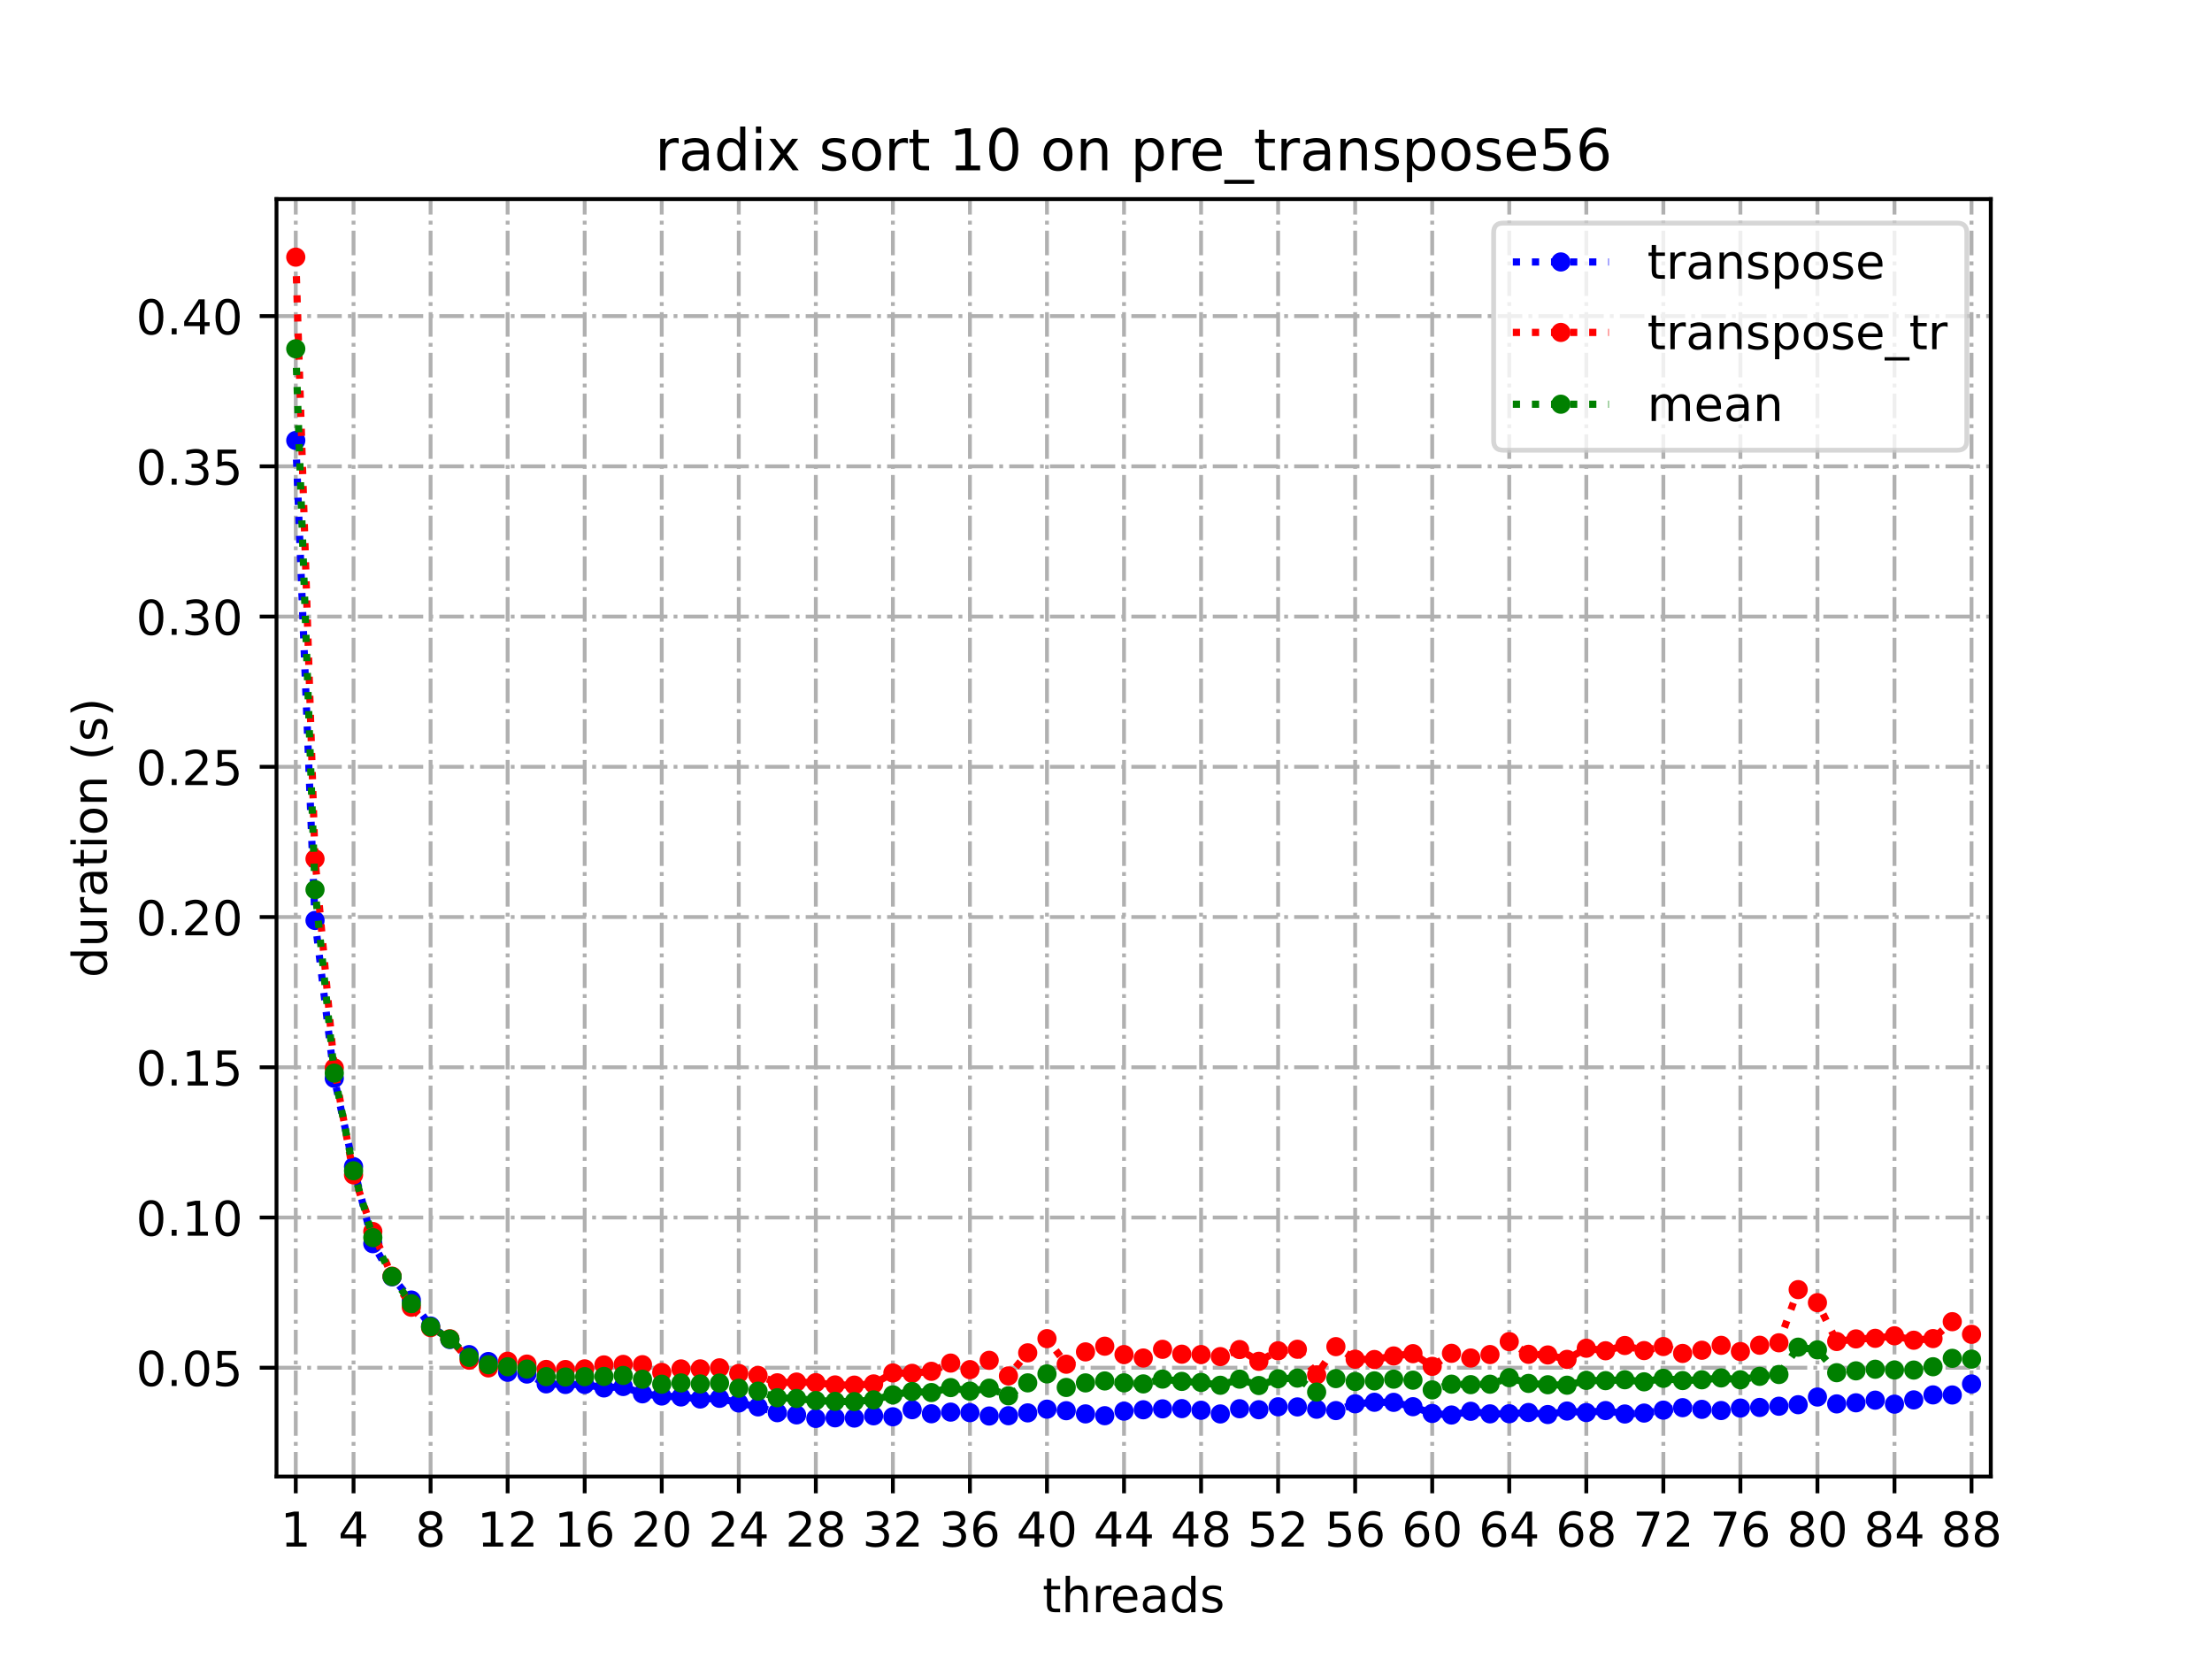 <?xml version="1.0" encoding="utf-8" standalone="no"?>
<!DOCTYPE svg PUBLIC "-//W3C//DTD SVG 1.1//EN"
  "http://www.w3.org/Graphics/SVG/1.1/DTD/svg11.dtd">
<!-- Created with matplotlib (https://matplotlib.org/) -->
<svg height="345.6pt" version="1.1" viewBox="0 0 460.8 345.6" width="460.8pt" xmlns="http://www.w3.org/2000/svg" xmlns:xlink="http://www.w3.org/1999/xlink">
 <defs>
  <style type="text/css">*{stroke-linecap:butt;stroke-linejoin:round;}</style>
 </defs>
 <g id="figure_1">
  <g id="patch_1">
   <path d="M 0 345.6 
L 460.8 345.6 
L 460.8 0 
L 0 0 
z
" style="fill:#ffffff;"/>
  </g>
  <g id="axes_1">
   <g id="patch_2">
    <path d="M 57.6 307.584 
L 414.72 307.584 
L 414.72 41.472 
L 57.6 41.472 
z
" style="fill:#ffffff;"/>
   </g>
   <g id="matplotlib.axis_1">
    <g id="xtick_1">
     <g id="line2d_1">
      <path clip-path="url(#pecf535f36f)" d="M 61.613 307.584 
L 61.613 41.472 
" style="fill:none;stroke:#b0b0b0;stroke-dasharray:5.12,1.28,0.8,1.28;stroke-dashoffset:0;stroke-width:0.8;"/>
     </g>
     <g id="line2d_2">
      <defs>
       <path d="M 0 0 
L 0 3.5 
" id="maec9b17fd4" style="stroke:#000000;stroke-width:0.8;"/>
      </defs>
      <g>
       <use style="stroke:#000000;stroke-width:0.8;" x="61.613" xlink:href="#maec9b17fd4" y="307.584"/>
      </g>
     </g>
     <g id="text_1">
      <!-- 1 -->
      <g transform="translate(58.431 322.182)scale(0.1 -0.1)">
       <defs>
        <path d="M 12.406 8.297 
L 28.516 8.297 
L 28.516 63.922 
L 10.984 60.406 
L 10.984 69.391 
L 28.422 72.906 
L 38.281 72.906 
L 38.281 8.297 
L 54.391 8.297 
L 54.391 0 
L 12.406 0 
z
" id="DejaVuSans-49"/>
       </defs>
       <use xlink:href="#DejaVuSans-49"/>
      </g>
     </g>
    </g>
    <g id="xtick_2">
     <g id="line2d_3">
      <path clip-path="url(#pecf535f36f)" d="M 73.65 307.584 
L 73.65 41.472 
" style="fill:none;stroke:#b0b0b0;stroke-dasharray:5.12,1.28,0.8,1.28;stroke-dashoffset:0;stroke-width:0.8;"/>
     </g>
     <g id="line2d_4">
      <g>
       <use style="stroke:#000000;stroke-width:0.8;" x="73.65" xlink:href="#maec9b17fd4" y="307.584"/>
      </g>
     </g>
     <g id="text_2">
      <!-- 4 -->
      <g transform="translate(70.469 322.182)scale(0.1 -0.1)">
       <defs>
        <path d="M 37.797 64.312 
L 12.891 25.391 
L 37.797 25.391 
z
M 35.203 72.906 
L 47.609 72.906 
L 47.609 25.391 
L 58.016 25.391 
L 58.016 17.188 
L 47.609 17.188 
L 47.609 0 
L 37.797 0 
L 37.797 17.188 
L 4.891 17.188 
L 4.891 26.703 
z
" id="DejaVuSans-52"/>
       </defs>
       <use xlink:href="#DejaVuSans-52"/>
      </g>
     </g>
    </g>
    <g id="xtick_3">
     <g id="line2d_5">
      <path clip-path="url(#pecf535f36f)" d="M 89.701 307.584 
L 89.701 41.472 
" style="fill:none;stroke:#b0b0b0;stroke-dasharray:5.12,1.28,0.8,1.28;stroke-dashoffset:0;stroke-width:0.8;"/>
     </g>
     <g id="line2d_6">
      <g>
       <use style="stroke:#000000;stroke-width:0.8;" x="89.701" xlink:href="#maec9b17fd4" y="307.584"/>
      </g>
     </g>
     <g id="text_3">
      <!-- 8 -->
      <g transform="translate(86.519 322.182)scale(0.1 -0.1)">
       <defs>
        <path d="M 31.781 34.625 
Q 24.75 34.625 20.719 30.859 
Q 16.703 27.094 16.703 20.516 
Q 16.703 13.922 20.719 10.156 
Q 24.75 6.391 31.781 6.391 
Q 38.812 6.391 42.859 10.172 
Q 46.922 13.969 46.922 20.516 
Q 46.922 27.094 42.891 30.859 
Q 38.875 34.625 31.781 34.625 
z
M 21.922 38.812 
Q 15.578 40.375 12.031 44.719 
Q 8.5 49.078 8.5 55.328 
Q 8.5 64.062 14.719 69.141 
Q 20.953 74.219 31.781 74.219 
Q 42.672 74.219 48.875 69.141 
Q 55.078 64.062 55.078 55.328 
Q 55.078 49.078 51.531 44.719 
Q 48 40.375 41.703 38.812 
Q 48.828 37.156 52.797 32.312 
Q 56.781 27.484 56.781 20.516 
Q 56.781 9.906 50.312 4.234 
Q 43.844 -1.422 31.781 -1.422 
Q 19.734 -1.422 13.25 4.234 
Q 6.781 9.906 6.781 20.516 
Q 6.781 27.484 10.781 32.312 
Q 14.797 37.156 21.922 38.812 
z
M 18.312 54.391 
Q 18.312 48.734 21.844 45.562 
Q 25.391 42.391 31.781 42.391 
Q 38.141 42.391 41.719 45.562 
Q 45.312 48.734 45.312 54.391 
Q 45.312 60.062 41.719 63.234 
Q 38.141 66.406 31.781 66.406 
Q 25.391 66.406 21.844 63.234 
Q 18.312 60.062 18.312 54.391 
z
" id="DejaVuSans-56"/>
       </defs>
       <use xlink:href="#DejaVuSans-56"/>
      </g>
     </g>
    </g>
    <g id="xtick_4">
     <g id="line2d_7">
      <path clip-path="url(#pecf535f36f)" d="M 105.751 307.584 
L 105.751 41.472 
" style="fill:none;stroke:#b0b0b0;stroke-dasharray:5.12,1.28,0.8,1.28;stroke-dashoffset:0;stroke-width:0.8;"/>
     </g>
     <g id="line2d_8">
      <g>
       <use style="stroke:#000000;stroke-width:0.8;" x="105.751" xlink:href="#maec9b17fd4" y="307.584"/>
      </g>
     </g>
     <g id="text_4">
      <!-- 12 -->
      <g transform="translate(99.389 322.182)scale(0.1 -0.1)">
       <defs>
        <path d="M 19.188 8.297 
L 53.609 8.297 
L 53.609 0 
L 7.328 0 
L 7.328 8.297 
Q 12.938 14.109 22.625 23.891 
Q 32.328 33.688 34.812 36.531 
Q 39.547 41.844 41.422 45.531 
Q 43.312 49.219 43.312 52.781 
Q 43.312 58.594 39.234 62.25 
Q 35.156 65.922 28.609 65.922 
Q 23.969 65.922 18.812 64.312 
Q 13.672 62.703 7.812 59.422 
L 7.812 69.391 
Q 13.766 71.781 18.938 73 
Q 24.125 74.219 28.422 74.219 
Q 39.75 74.219 46.484 68.547 
Q 53.219 62.891 53.219 53.422 
Q 53.219 48.922 51.531 44.891 
Q 49.859 40.875 45.406 35.406 
Q 44.188 33.984 37.641 27.219 
Q 31.109 20.453 19.188 8.297 
z
" id="DejaVuSans-50"/>
       </defs>
       <use xlink:href="#DejaVuSans-49"/>
       <use x="63.623" xlink:href="#DejaVuSans-50"/>
      </g>
     </g>
    </g>
    <g id="xtick_5">
     <g id="line2d_9">
      <path clip-path="url(#pecf535f36f)" d="M 121.801 307.584 
L 121.801 41.472 
" style="fill:none;stroke:#b0b0b0;stroke-dasharray:5.12,1.28,0.8,1.28;stroke-dashoffset:0;stroke-width:0.8;"/>
     </g>
     <g id="line2d_10">
      <g>
       <use style="stroke:#000000;stroke-width:0.8;" x="121.801" xlink:href="#maec9b17fd4" y="307.584"/>
      </g>
     </g>
     <g id="text_5">
      <!-- 16 -->
      <g transform="translate(115.439 322.182)scale(0.1 -0.1)">
       <defs>
        <path d="M 33.016 40.375 
Q 26.375 40.375 22.484 35.828 
Q 18.609 31.297 18.609 23.391 
Q 18.609 15.531 22.484 10.953 
Q 26.375 6.391 33.016 6.391 
Q 39.656 6.391 43.531 10.953 
Q 47.406 15.531 47.406 23.391 
Q 47.406 31.297 43.531 35.828 
Q 39.656 40.375 33.016 40.375 
z
M 52.594 71.297 
L 52.594 62.312 
Q 48.875 64.062 45.094 64.984 
Q 41.312 65.922 37.594 65.922 
Q 27.828 65.922 22.672 59.328 
Q 17.531 52.734 16.797 39.406 
Q 19.672 43.656 24.016 45.922 
Q 28.375 48.188 33.594 48.188 
Q 44.578 48.188 50.953 41.516 
Q 57.328 34.859 57.328 23.391 
Q 57.328 12.156 50.688 5.359 
Q 44.047 -1.422 33.016 -1.422 
Q 20.359 -1.422 13.672 8.266 
Q 6.984 17.969 6.984 36.375 
Q 6.984 53.656 15.188 63.938 
Q 23.391 74.219 37.203 74.219 
Q 40.922 74.219 44.703 73.484 
Q 48.484 72.75 52.594 71.297 
z
" id="DejaVuSans-54"/>
       </defs>
       <use xlink:href="#DejaVuSans-49"/>
       <use x="63.623" xlink:href="#DejaVuSans-54"/>
      </g>
     </g>
    </g>
    <g id="xtick_6">
     <g id="line2d_11">
      <path clip-path="url(#pecf535f36f)" d="M 137.852 307.584 
L 137.852 41.472 
" style="fill:none;stroke:#b0b0b0;stroke-dasharray:5.12,1.28,0.8,1.28;stroke-dashoffset:0;stroke-width:0.8;"/>
     </g>
     <g id="line2d_12">
      <g>
       <use style="stroke:#000000;stroke-width:0.8;" x="137.852" xlink:href="#maec9b17fd4" y="307.584"/>
      </g>
     </g>
     <g id="text_6">
      <!-- 20 -->
      <g transform="translate(131.489 322.182)scale(0.1 -0.1)">
       <defs>
        <path d="M 31.781 66.406 
Q 24.172 66.406 20.328 58.906 
Q 16.5 51.422 16.5 36.375 
Q 16.5 21.391 20.328 13.891 
Q 24.172 6.391 31.781 6.391 
Q 39.453 6.391 43.281 13.891 
Q 47.125 21.391 47.125 36.375 
Q 47.125 51.422 43.281 58.906 
Q 39.453 66.406 31.781 66.406 
z
M 31.781 74.219 
Q 44.047 74.219 50.516 64.516 
Q 56.984 54.828 56.984 36.375 
Q 56.984 17.969 50.516 8.266 
Q 44.047 -1.422 31.781 -1.422 
Q 19.531 -1.422 13.062 8.266 
Q 6.594 17.969 6.594 36.375 
Q 6.594 54.828 13.062 64.516 
Q 19.531 74.219 31.781 74.219 
z
" id="DejaVuSans-48"/>
       </defs>
       <use xlink:href="#DejaVuSans-50"/>
       <use x="63.623" xlink:href="#DejaVuSans-48"/>
      </g>
     </g>
    </g>
    <g id="xtick_7">
     <g id="line2d_13">
      <path clip-path="url(#pecf535f36f)" d="M 153.902 307.584 
L 153.902 41.472 
" style="fill:none;stroke:#b0b0b0;stroke-dasharray:5.12,1.28,0.8,1.28;stroke-dashoffset:0;stroke-width:0.8;"/>
     </g>
     <g id="line2d_14">
      <g>
       <use style="stroke:#000000;stroke-width:0.8;" x="153.902" xlink:href="#maec9b17fd4" y="307.584"/>
      </g>
     </g>
     <g id="text_7">
      <!-- 24 -->
      <g transform="translate(147.54 322.182)scale(0.1 -0.1)">
       <use xlink:href="#DejaVuSans-50"/>
       <use x="63.623" xlink:href="#DejaVuSans-52"/>
      </g>
     </g>
    </g>
    <g id="xtick_8">
     <g id="line2d_15">
      <path clip-path="url(#pecf535f36f)" d="M 169.952 307.584 
L 169.952 41.472 
" style="fill:none;stroke:#b0b0b0;stroke-dasharray:5.12,1.28,0.8,1.28;stroke-dashoffset:0;stroke-width:0.8;"/>
     </g>
     <g id="line2d_16">
      <g>
       <use style="stroke:#000000;stroke-width:0.8;" x="169.952" xlink:href="#maec9b17fd4" y="307.584"/>
      </g>
     </g>
     <g id="text_8">
      <!-- 28 -->
      <g transform="translate(163.59 322.182)scale(0.1 -0.1)">
       <use xlink:href="#DejaVuSans-50"/>
       <use x="63.623" xlink:href="#DejaVuSans-56"/>
      </g>
     </g>
    </g>
    <g id="xtick_9">
     <g id="line2d_17">
      <path clip-path="url(#pecf535f36f)" d="M 186.003 307.584 
L 186.003 41.472 
" style="fill:none;stroke:#b0b0b0;stroke-dasharray:5.12,1.28,0.8,1.28;stroke-dashoffset:0;stroke-width:0.8;"/>
     </g>
     <g id="line2d_18">
      <g>
       <use style="stroke:#000000;stroke-width:0.8;" x="186.003" xlink:href="#maec9b17fd4" y="307.584"/>
      </g>
     </g>
     <g id="text_9">
      <!-- 32 -->
      <g transform="translate(179.64 322.182)scale(0.1 -0.1)">
       <defs>
        <path d="M 40.578 39.312 
Q 47.656 37.797 51.625 33 
Q 55.609 28.219 55.609 21.188 
Q 55.609 10.406 48.188 4.484 
Q 40.766 -1.422 27.094 -1.422 
Q 22.516 -1.422 17.656 -0.516 
Q 12.797 0.391 7.625 2.203 
L 7.625 11.719 
Q 11.719 9.328 16.594 8.109 
Q 21.484 6.891 26.812 6.891 
Q 36.078 6.891 40.938 10.547 
Q 45.797 14.203 45.797 21.188 
Q 45.797 27.641 41.281 31.266 
Q 36.766 34.906 28.719 34.906 
L 20.219 34.906 
L 20.219 43.016 
L 29.109 43.016 
Q 36.375 43.016 40.234 45.922 
Q 44.094 48.828 44.094 54.297 
Q 44.094 59.906 40.109 62.906 
Q 36.141 65.922 28.719 65.922 
Q 24.656 65.922 20.016 65.031 
Q 15.375 64.156 9.812 62.312 
L 9.812 71.094 
Q 15.438 72.656 20.344 73.438 
Q 25.25 74.219 29.594 74.219 
Q 40.828 74.219 47.359 69.109 
Q 53.906 64.016 53.906 55.328 
Q 53.906 49.266 50.438 45.094 
Q 46.969 40.922 40.578 39.312 
z
" id="DejaVuSans-51"/>
       </defs>
       <use xlink:href="#DejaVuSans-51"/>
       <use x="63.623" xlink:href="#DejaVuSans-50"/>
      </g>
     </g>
    </g>
    <g id="xtick_10">
     <g id="line2d_19">
      <path clip-path="url(#pecf535f36f)" d="M 202.053 307.584 
L 202.053 41.472 
" style="fill:none;stroke:#b0b0b0;stroke-dasharray:5.12,1.28,0.8,1.28;stroke-dashoffset:0;stroke-width:0.8;"/>
     </g>
     <g id="line2d_20">
      <g>
       <use style="stroke:#000000;stroke-width:0.8;" x="202.053" xlink:href="#maec9b17fd4" y="307.584"/>
      </g>
     </g>
     <g id="text_10">
      <!-- 36 -->
      <g transform="translate(195.691 322.182)scale(0.1 -0.1)">
       <use xlink:href="#DejaVuSans-51"/>
       <use x="63.623" xlink:href="#DejaVuSans-54"/>
      </g>
     </g>
    </g>
    <g id="xtick_11">
     <g id="line2d_21">
      <path clip-path="url(#pecf535f36f)" d="M 218.103 307.584 
L 218.103 41.472 
" style="fill:none;stroke:#b0b0b0;stroke-dasharray:5.12,1.28,0.8,1.28;stroke-dashoffset:0;stroke-width:0.8;"/>
     </g>
     <g id="line2d_22">
      <g>
       <use style="stroke:#000000;stroke-width:0.8;" x="218.103" xlink:href="#maec9b17fd4" y="307.584"/>
      </g>
     </g>
     <g id="text_11">
      <!-- 40 -->
      <g transform="translate(211.741 322.182)scale(0.1 -0.1)">
       <use xlink:href="#DejaVuSans-52"/>
       <use x="63.623" xlink:href="#DejaVuSans-48"/>
      </g>
     </g>
    </g>
    <g id="xtick_12">
     <g id="line2d_23">
      <path clip-path="url(#pecf535f36f)" d="M 234.154 307.584 
L 234.154 41.472 
" style="fill:none;stroke:#b0b0b0;stroke-dasharray:5.12,1.28,0.8,1.28;stroke-dashoffset:0;stroke-width:0.8;"/>
     </g>
     <g id="line2d_24">
      <g>
       <use style="stroke:#000000;stroke-width:0.8;" x="234.154" xlink:href="#maec9b17fd4" y="307.584"/>
      </g>
     </g>
     <g id="text_12">
      <!-- 44 -->
      <g transform="translate(227.791 322.182)scale(0.1 -0.1)">
       <use xlink:href="#DejaVuSans-52"/>
       <use x="63.623" xlink:href="#DejaVuSans-52"/>
      </g>
     </g>
    </g>
    <g id="xtick_13">
     <g id="line2d_25">
      <path clip-path="url(#pecf535f36f)" d="M 250.204 307.584 
L 250.204 41.472 
" style="fill:none;stroke:#b0b0b0;stroke-dasharray:5.12,1.28,0.8,1.28;stroke-dashoffset:0;stroke-width:0.8;"/>
     </g>
     <g id="line2d_26">
      <g>
       <use style="stroke:#000000;stroke-width:0.8;" x="250.204" xlink:href="#maec9b17fd4" y="307.584"/>
      </g>
     </g>
     <g id="text_13">
      <!-- 48 -->
      <g transform="translate(243.842 322.182)scale(0.1 -0.1)">
       <use xlink:href="#DejaVuSans-52"/>
       <use x="63.623" xlink:href="#DejaVuSans-56"/>
      </g>
     </g>
    </g>
    <g id="xtick_14">
     <g id="line2d_27">
      <path clip-path="url(#pecf535f36f)" d="M 266.254 307.584 
L 266.254 41.472 
" style="fill:none;stroke:#b0b0b0;stroke-dasharray:5.12,1.28,0.8,1.28;stroke-dashoffset:0;stroke-width:0.8;"/>
     </g>
     <g id="line2d_28">
      <g>
       <use style="stroke:#000000;stroke-width:0.8;" x="266.254" xlink:href="#maec9b17fd4" y="307.584"/>
      </g>
     </g>
     <g id="text_14">
      <!-- 52 -->
      <g transform="translate(259.892 322.182)scale(0.1 -0.1)">
       <defs>
        <path d="M 10.797 72.906 
L 49.516 72.906 
L 49.516 64.594 
L 19.828 64.594 
L 19.828 46.734 
Q 21.969 47.469 24.109 47.828 
Q 26.266 48.188 28.422 48.188 
Q 40.625 48.188 47.75 41.5 
Q 54.891 34.812 54.891 23.391 
Q 54.891 11.625 47.562 5.094 
Q 40.234 -1.422 26.906 -1.422 
Q 22.312 -1.422 17.547 -0.641 
Q 12.797 0.141 7.719 1.703 
L 7.719 11.625 
Q 12.109 9.234 16.797 8.062 
Q 21.484 6.891 26.703 6.891 
Q 35.156 6.891 40.078 11.328 
Q 45.016 15.766 45.016 23.391 
Q 45.016 31 40.078 35.438 
Q 35.156 39.891 26.703 39.891 
Q 22.75 39.891 18.812 39.016 
Q 14.891 38.141 10.797 36.281 
z
" id="DejaVuSans-53"/>
       </defs>
       <use xlink:href="#DejaVuSans-53"/>
       <use x="63.623" xlink:href="#DejaVuSans-50"/>
      </g>
     </g>
    </g>
    <g id="xtick_15">
     <g id="line2d_29">
      <path clip-path="url(#pecf535f36f)" d="M 282.305 307.584 
L 282.305 41.472 
" style="fill:none;stroke:#b0b0b0;stroke-dasharray:5.12,1.28,0.8,1.28;stroke-dashoffset:0;stroke-width:0.8;"/>
     </g>
     <g id="line2d_30">
      <g>
       <use style="stroke:#000000;stroke-width:0.8;" x="282.305" xlink:href="#maec9b17fd4" y="307.584"/>
      </g>
     </g>
     <g id="text_15">
      <!-- 56 -->
      <g transform="translate(275.942 322.182)scale(0.1 -0.1)">
       <use xlink:href="#DejaVuSans-53"/>
       <use x="63.623" xlink:href="#DejaVuSans-54"/>
      </g>
     </g>
    </g>
    <g id="xtick_16">
     <g id="line2d_31">
      <path clip-path="url(#pecf535f36f)" d="M 298.355 307.584 
L 298.355 41.472 
" style="fill:none;stroke:#b0b0b0;stroke-dasharray:5.12,1.28,0.8,1.28;stroke-dashoffset:0;stroke-width:0.8;"/>
     </g>
     <g id="line2d_32">
      <g>
       <use style="stroke:#000000;stroke-width:0.8;" x="298.355" xlink:href="#maec9b17fd4" y="307.584"/>
      </g>
     </g>
     <g id="text_16">
      <!-- 60 -->
      <g transform="translate(291.993 322.182)scale(0.1 -0.1)">
       <use xlink:href="#DejaVuSans-54"/>
       <use x="63.623" xlink:href="#DejaVuSans-48"/>
      </g>
     </g>
    </g>
    <g id="xtick_17">
     <g id="line2d_33">
      <path clip-path="url(#pecf535f36f)" d="M 314.405 307.584 
L 314.405 41.472 
" style="fill:none;stroke:#b0b0b0;stroke-dasharray:5.12,1.28,0.8,1.28;stroke-dashoffset:0;stroke-width:0.8;"/>
     </g>
     <g id="line2d_34">
      <g>
       <use style="stroke:#000000;stroke-width:0.8;" x="314.405" xlink:href="#maec9b17fd4" y="307.584"/>
      </g>
     </g>
     <g id="text_17">
      <!-- 64 -->
      <g transform="translate(308.043 322.182)scale(0.1 -0.1)">
       <use xlink:href="#DejaVuSans-54"/>
       <use x="63.623" xlink:href="#DejaVuSans-52"/>
      </g>
     </g>
    </g>
    <g id="xtick_18">
     <g id="line2d_35">
      <path clip-path="url(#pecf535f36f)" d="M 330.456 307.584 
L 330.456 41.472 
" style="fill:none;stroke:#b0b0b0;stroke-dasharray:5.12,1.28,0.8,1.28;stroke-dashoffset:0;stroke-width:0.8;"/>
     </g>
     <g id="line2d_36">
      <g>
       <use style="stroke:#000000;stroke-width:0.8;" x="330.456" xlink:href="#maec9b17fd4" y="307.584"/>
      </g>
     </g>
     <g id="text_18">
      <!-- 68 -->
      <g transform="translate(324.093 322.182)scale(0.1 -0.1)">
       <use xlink:href="#DejaVuSans-54"/>
       <use x="63.623" xlink:href="#DejaVuSans-56"/>
      </g>
     </g>
    </g>
    <g id="xtick_19">
     <g id="line2d_37">
      <path clip-path="url(#pecf535f36f)" d="M 346.506 307.584 
L 346.506 41.472 
" style="fill:none;stroke:#b0b0b0;stroke-dasharray:5.12,1.28,0.8,1.28;stroke-dashoffset:0;stroke-width:0.8;"/>
     </g>
     <g id="line2d_38">
      <g>
       <use style="stroke:#000000;stroke-width:0.8;" x="346.506" xlink:href="#maec9b17fd4" y="307.584"/>
      </g>
     </g>
     <g id="text_19">
      <!-- 72 -->
      <g transform="translate(340.144 322.182)scale(0.1 -0.1)">
       <defs>
        <path d="M 8.203 72.906 
L 55.078 72.906 
L 55.078 68.703 
L 28.609 0 
L 18.312 0 
L 43.219 64.594 
L 8.203 64.594 
z
" id="DejaVuSans-55"/>
       </defs>
       <use xlink:href="#DejaVuSans-55"/>
       <use x="63.623" xlink:href="#DejaVuSans-50"/>
      </g>
     </g>
    </g>
    <g id="xtick_20">
     <g id="line2d_39">
      <path clip-path="url(#pecf535f36f)" d="M 362.556 307.584 
L 362.556 41.472 
" style="fill:none;stroke:#b0b0b0;stroke-dasharray:5.12,1.28,0.8,1.28;stroke-dashoffset:0;stroke-width:0.8;"/>
     </g>
     <g id="line2d_40">
      <g>
       <use style="stroke:#000000;stroke-width:0.8;" x="362.556" xlink:href="#maec9b17fd4" y="307.584"/>
      </g>
     </g>
     <g id="text_20">
      <!-- 76 -->
      <g transform="translate(356.194 322.182)scale(0.1 -0.1)">
       <use xlink:href="#DejaVuSans-55"/>
       <use x="63.623" xlink:href="#DejaVuSans-54"/>
      </g>
     </g>
    </g>
    <g id="xtick_21">
     <g id="line2d_41">
      <path clip-path="url(#pecf535f36f)" d="M 378.607 307.584 
L 378.607 41.472 
" style="fill:none;stroke:#b0b0b0;stroke-dasharray:5.12,1.28,0.8,1.28;stroke-dashoffset:0;stroke-width:0.8;"/>
     </g>
     <g id="line2d_42">
      <g>
       <use style="stroke:#000000;stroke-width:0.8;" x="378.607" xlink:href="#maec9b17fd4" y="307.584"/>
      </g>
     </g>
     <g id="text_21">
      <!-- 80 -->
      <g transform="translate(372.244 322.182)scale(0.1 -0.1)">
       <use xlink:href="#DejaVuSans-56"/>
       <use x="63.623" xlink:href="#DejaVuSans-48"/>
      </g>
     </g>
    </g>
    <g id="xtick_22">
     <g id="line2d_43">
      <path clip-path="url(#pecf535f36f)" d="M 394.657 307.584 
L 394.657 41.472 
" style="fill:none;stroke:#b0b0b0;stroke-dasharray:5.12,1.28,0.8,1.28;stroke-dashoffset:0;stroke-width:0.8;"/>
     </g>
     <g id="line2d_44">
      <g>
       <use style="stroke:#000000;stroke-width:0.8;" x="394.657" xlink:href="#maec9b17fd4" y="307.584"/>
      </g>
     </g>
     <g id="text_22">
      <!-- 84 -->
      <g transform="translate(388.295 322.182)scale(0.1 -0.1)">
       <use xlink:href="#DejaVuSans-56"/>
       <use x="63.623" xlink:href="#DejaVuSans-52"/>
      </g>
     </g>
    </g>
    <g id="xtick_23">
     <g id="line2d_45">
      <path clip-path="url(#pecf535f36f)" d="M 410.707 307.584 
L 410.707 41.472 
" style="fill:none;stroke:#b0b0b0;stroke-dasharray:5.12,1.28,0.8,1.28;stroke-dashoffset:0;stroke-width:0.8;"/>
     </g>
     <g id="line2d_46">
      <g>
       <use style="stroke:#000000;stroke-width:0.8;" x="410.707" xlink:href="#maec9b17fd4" y="307.584"/>
      </g>
     </g>
     <g id="text_23">
      <!-- 88 -->
      <g transform="translate(404.345 322.182)scale(0.1 -0.1)">
       <use xlink:href="#DejaVuSans-56"/>
       <use x="63.623" xlink:href="#DejaVuSans-56"/>
      </g>
     </g>
    </g>
    <g id="text_24">
     <!-- threads -->
     <g transform="translate(217.169 335.861)scale(0.1 -0.1)">
      <defs>
       <path d="M 18.312 70.219 
L 18.312 54.688 
L 36.812 54.688 
L 36.812 47.703 
L 18.312 47.703 
L 18.312 18.016 
Q 18.312 11.328 20.141 9.422 
Q 21.969 7.516 27.594 7.516 
L 36.812 7.516 
L 36.812 0 
L 27.594 0 
Q 17.188 0 13.234 3.875 
Q 9.281 7.766 9.281 18.016 
L 9.281 47.703 
L 2.688 47.703 
L 2.688 54.688 
L 9.281 54.688 
L 9.281 70.219 
z
" id="DejaVuSans-116"/>
       <path d="M 54.891 33.016 
L 54.891 0 
L 45.906 0 
L 45.906 32.719 
Q 45.906 40.484 42.875 44.328 
Q 39.844 48.188 33.797 48.188 
Q 26.516 48.188 22.312 43.547 
Q 18.109 38.922 18.109 30.906 
L 18.109 0 
L 9.078 0 
L 9.078 75.984 
L 18.109 75.984 
L 18.109 46.188 
Q 21.344 51.125 25.703 53.562 
Q 30.078 56 35.797 56 
Q 45.219 56 50.047 50.172 
Q 54.891 44.344 54.891 33.016 
z
" id="DejaVuSans-104"/>
       <path d="M 41.109 46.297 
Q 39.594 47.172 37.812 47.578 
Q 36.031 48 33.891 48 
Q 26.266 48 22.188 43.047 
Q 18.109 38.094 18.109 28.812 
L 18.109 0 
L 9.078 0 
L 9.078 54.688 
L 18.109 54.688 
L 18.109 46.188 
Q 20.953 51.172 25.484 53.578 
Q 30.031 56 36.531 56 
Q 37.453 56 38.578 55.875 
Q 39.703 55.766 41.062 55.516 
z
" id="DejaVuSans-114"/>
       <path d="M 56.203 29.594 
L 56.203 25.203 
L 14.891 25.203 
Q 15.484 15.922 20.484 11.062 
Q 25.484 6.203 34.422 6.203 
Q 39.594 6.203 44.453 7.469 
Q 49.312 8.734 54.109 11.281 
L 54.109 2.781 
Q 49.266 0.734 44.188 -0.344 
Q 39.109 -1.422 33.891 -1.422 
Q 20.797 -1.422 13.156 6.188 
Q 5.516 13.812 5.516 26.812 
Q 5.516 40.234 12.766 48.109 
Q 20.016 56 32.328 56 
Q 43.359 56 49.781 48.891 
Q 56.203 41.797 56.203 29.594 
z
M 47.219 32.234 
Q 47.125 39.594 43.094 43.984 
Q 39.062 48.391 32.422 48.391 
Q 24.906 48.391 20.391 44.141 
Q 15.875 39.891 15.188 32.172 
z
" id="DejaVuSans-101"/>
       <path d="M 34.281 27.484 
Q 23.391 27.484 19.188 25 
Q 14.984 22.516 14.984 16.5 
Q 14.984 11.719 18.141 8.906 
Q 21.297 6.109 26.703 6.109 
Q 34.188 6.109 38.703 11.406 
Q 43.219 16.703 43.219 25.484 
L 43.219 27.484 
z
M 52.203 31.203 
L 52.203 0 
L 43.219 0 
L 43.219 8.297 
Q 40.141 3.328 35.547 0.953 
Q 30.953 -1.422 24.312 -1.422 
Q 15.922 -1.422 10.953 3.297 
Q 6 8.016 6 15.922 
Q 6 25.141 12.172 29.828 
Q 18.359 34.516 30.609 34.516 
L 43.219 34.516 
L 43.219 35.406 
Q 43.219 41.609 39.141 45 
Q 35.062 48.391 27.688 48.391 
Q 23 48.391 18.547 47.266 
Q 14.109 46.141 10.016 43.891 
L 10.016 52.203 
Q 14.938 54.109 19.578 55.047 
Q 24.219 56 28.609 56 
Q 40.484 56 46.344 49.844 
Q 52.203 43.703 52.203 31.203 
z
" id="DejaVuSans-97"/>
       <path d="M 45.406 46.391 
L 45.406 75.984 
L 54.391 75.984 
L 54.391 0 
L 45.406 0 
L 45.406 8.203 
Q 42.578 3.328 38.25 0.953 
Q 33.938 -1.422 27.875 -1.422 
Q 17.969 -1.422 11.734 6.484 
Q 5.516 14.406 5.516 27.297 
Q 5.516 40.188 11.734 48.094 
Q 17.969 56 27.875 56 
Q 33.938 56 38.25 53.625 
Q 42.578 51.266 45.406 46.391 
z
M 14.797 27.297 
Q 14.797 17.391 18.875 11.75 
Q 22.953 6.109 30.078 6.109 
Q 37.203 6.109 41.297 11.75 
Q 45.406 17.391 45.406 27.297 
Q 45.406 37.203 41.297 42.844 
Q 37.203 48.484 30.078 48.484 
Q 22.953 48.484 18.875 42.844 
Q 14.797 37.203 14.797 27.297 
z
" id="DejaVuSans-100"/>
       <path d="M 44.281 53.078 
L 44.281 44.578 
Q 40.484 46.531 36.375 47.5 
Q 32.281 48.484 27.875 48.484 
Q 21.188 48.484 17.844 46.438 
Q 14.5 44.391 14.5 40.281 
Q 14.5 37.156 16.891 35.375 
Q 19.281 33.594 26.516 31.984 
L 29.594 31.297 
Q 39.156 29.25 43.188 25.516 
Q 47.219 21.781 47.219 15.094 
Q 47.219 7.469 41.188 3.016 
Q 35.156 -1.422 24.609 -1.422 
Q 20.219 -1.422 15.453 -0.562 
Q 10.688 0.297 5.422 2 
L 5.422 11.281 
Q 10.406 8.688 15.234 7.391 
Q 20.062 6.109 24.812 6.109 
Q 31.156 6.109 34.562 8.281 
Q 37.984 10.453 37.984 14.406 
Q 37.984 18.062 35.516 20.016 
Q 33.062 21.969 24.703 23.781 
L 21.578 24.516 
Q 13.234 26.266 9.516 29.906 
Q 5.812 33.547 5.812 39.891 
Q 5.812 47.609 11.281 51.797 
Q 16.75 56 26.812 56 
Q 31.781 56 36.172 55.266 
Q 40.578 54.547 44.281 53.078 
z
" id="DejaVuSans-115"/>
      </defs>
      <use xlink:href="#DejaVuSans-116"/>
      <use x="39.209" xlink:href="#DejaVuSans-104"/>
      <use x="102.588" xlink:href="#DejaVuSans-114"/>
      <use x="141.451" xlink:href="#DejaVuSans-101"/>
      <use x="202.975" xlink:href="#DejaVuSans-97"/>
      <use x="264.254" xlink:href="#DejaVuSans-100"/>
      <use x="327.73" xlink:href="#DejaVuSans-115"/>
     </g>
    </g>
   </g>
   <g id="matplotlib.axis_2">
    <g id="ytick_1">
     <g id="line2d_47">
      <path clip-path="url(#pecf535f36f)" d="M 57.6 284.923 
L 414.72 284.923 
" style="fill:none;stroke:#b0b0b0;stroke-dasharray:5.12,1.28,0.8,1.28;stroke-dashoffset:0;stroke-width:0.8;"/>
     </g>
     <g id="line2d_48">
      <defs>
       <path d="M 0 0 
L -3.5 0 
" id="mc90c26ee02" style="stroke:#000000;stroke-width:0.8;"/>
      </defs>
      <g>
       <use style="stroke:#000000;stroke-width:0.8;" x="57.6" xlink:href="#mc90c26ee02" y="284.923"/>
      </g>
     </g>
     <g id="text_25">
      <!-- 0.05 -->
      <g transform="translate(28.334 288.722)scale(0.1 -0.1)">
       <defs>
        <path d="M 10.688 12.406 
L 21 12.406 
L 21 0 
L 10.688 0 
z
" id="DejaVuSans-46"/>
       </defs>
       <use xlink:href="#DejaVuSans-48"/>
       <use x="63.623" xlink:href="#DejaVuSans-46"/>
       <use x="95.41" xlink:href="#DejaVuSans-48"/>
       <use x="159.033" xlink:href="#DejaVuSans-53"/>
      </g>
     </g>
    </g>
    <g id="ytick_2">
     <g id="line2d_49">
      <path clip-path="url(#pecf535f36f)" d="M 57.6 253.627 
L 414.72 253.627 
" style="fill:none;stroke:#b0b0b0;stroke-dasharray:5.12,1.28,0.8,1.28;stroke-dashoffset:0;stroke-width:0.8;"/>
     </g>
     <g id="line2d_50">
      <g>
       <use style="stroke:#000000;stroke-width:0.8;" x="57.6" xlink:href="#mc90c26ee02" y="253.627"/>
      </g>
     </g>
     <g id="text_26">
      <!-- 0.10 -->
      <g transform="translate(28.334 257.426)scale(0.1 -0.1)">
       <use xlink:href="#DejaVuSans-48"/>
       <use x="63.623" xlink:href="#DejaVuSans-46"/>
       <use x="95.41" xlink:href="#DejaVuSans-49"/>
       <use x="159.033" xlink:href="#DejaVuSans-48"/>
      </g>
     </g>
    </g>
    <g id="ytick_3">
     <g id="line2d_51">
      <path clip-path="url(#pecf535f36f)" d="M 57.6 222.331 
L 414.72 222.331 
" style="fill:none;stroke:#b0b0b0;stroke-dasharray:5.12,1.28,0.8,1.28;stroke-dashoffset:0;stroke-width:0.8;"/>
     </g>
     <g id="line2d_52">
      <g>
       <use style="stroke:#000000;stroke-width:0.8;" x="57.6" xlink:href="#mc90c26ee02" y="222.331"/>
      </g>
     </g>
     <g id="text_27">
      <!-- 0.15 -->
      <g transform="translate(28.334 226.131)scale(0.1 -0.1)">
       <use xlink:href="#DejaVuSans-48"/>
       <use x="63.623" xlink:href="#DejaVuSans-46"/>
       <use x="95.41" xlink:href="#DejaVuSans-49"/>
       <use x="159.033" xlink:href="#DejaVuSans-53"/>
      </g>
     </g>
    </g>
    <g id="ytick_4">
     <g id="line2d_53">
      <path clip-path="url(#pecf535f36f)" d="M 57.6 191.036 
L 414.72 191.036 
" style="fill:none;stroke:#b0b0b0;stroke-dasharray:5.12,1.28,0.8,1.28;stroke-dashoffset:0;stroke-width:0.8;"/>
     </g>
     <g id="line2d_54">
      <g>
       <use style="stroke:#000000;stroke-width:0.8;" x="57.6" xlink:href="#mc90c26ee02" y="191.036"/>
      </g>
     </g>
     <g id="text_28">
      <!-- 0.20 -->
      <g transform="translate(28.334 194.835)scale(0.1 -0.1)">
       <use xlink:href="#DejaVuSans-48"/>
       <use x="63.623" xlink:href="#DejaVuSans-46"/>
       <use x="95.41" xlink:href="#DejaVuSans-50"/>
       <use x="159.033" xlink:href="#DejaVuSans-48"/>
      </g>
     </g>
    </g>
    <g id="ytick_5">
     <g id="line2d_55">
      <path clip-path="url(#pecf535f36f)" d="M 57.6 159.74 
L 414.72 159.74 
" style="fill:none;stroke:#b0b0b0;stroke-dasharray:5.12,1.28,0.8,1.28;stroke-dashoffset:0;stroke-width:0.8;"/>
     </g>
     <g id="line2d_56">
      <g>
       <use style="stroke:#000000;stroke-width:0.8;" x="57.6" xlink:href="#mc90c26ee02" y="159.74"/>
      </g>
     </g>
     <g id="text_29">
      <!-- 0.25 -->
      <g transform="translate(28.334 163.539)scale(0.1 -0.1)">
       <use xlink:href="#DejaVuSans-48"/>
       <use x="63.623" xlink:href="#DejaVuSans-46"/>
       <use x="95.41" xlink:href="#DejaVuSans-50"/>
       <use x="159.033" xlink:href="#DejaVuSans-53"/>
      </g>
     </g>
    </g>
    <g id="ytick_6">
     <g id="line2d_57">
      <path clip-path="url(#pecf535f36f)" d="M 57.6 128.444 
L 414.72 128.444 
" style="fill:none;stroke:#b0b0b0;stroke-dasharray:5.12,1.28,0.8,1.28;stroke-dashoffset:0;stroke-width:0.8;"/>
     </g>
     <g id="line2d_58">
      <g>
       <use style="stroke:#000000;stroke-width:0.8;" x="57.6" xlink:href="#mc90c26ee02" y="128.444"/>
      </g>
     </g>
     <g id="text_30">
      <!-- 0.30 -->
      <g transform="translate(28.334 132.243)scale(0.1 -0.1)">
       <use xlink:href="#DejaVuSans-48"/>
       <use x="63.623" xlink:href="#DejaVuSans-46"/>
       <use x="95.41" xlink:href="#DejaVuSans-51"/>
       <use x="159.033" xlink:href="#DejaVuSans-48"/>
      </g>
     </g>
    </g>
    <g id="ytick_7">
     <g id="line2d_59">
      <path clip-path="url(#pecf535f36f)" d="M 57.6 97.148 
L 414.72 97.148 
" style="fill:none;stroke:#b0b0b0;stroke-dasharray:5.12,1.28,0.8,1.28;stroke-dashoffset:0;stroke-width:0.8;"/>
     </g>
     <g id="line2d_60">
      <g>
       <use style="stroke:#000000;stroke-width:0.8;" x="57.6" xlink:href="#mc90c26ee02" y="97.148"/>
      </g>
     </g>
     <g id="text_31">
      <!-- 0.35 -->
      <g transform="translate(28.334 100.947)scale(0.1 -0.1)">
       <use xlink:href="#DejaVuSans-48"/>
       <use x="63.623" xlink:href="#DejaVuSans-46"/>
       <use x="95.41" xlink:href="#DejaVuSans-51"/>
       <use x="159.033" xlink:href="#DejaVuSans-53"/>
      </g>
     </g>
    </g>
    <g id="ytick_8">
     <g id="line2d_61">
      <path clip-path="url(#pecf535f36f)" d="M 57.6 65.852 
L 414.72 65.852 
" style="fill:none;stroke:#b0b0b0;stroke-dasharray:5.12,1.28,0.8,1.28;stroke-dashoffset:0;stroke-width:0.8;"/>
     </g>
     <g id="line2d_62">
      <g>
       <use style="stroke:#000000;stroke-width:0.8;" x="57.6" xlink:href="#mc90c26ee02" y="65.852"/>
      </g>
     </g>
     <g id="text_32">
      <!-- 0.40 -->
      <g transform="translate(28.334 69.652)scale(0.1 -0.1)">
       <use xlink:href="#DejaVuSans-48"/>
       <use x="63.623" xlink:href="#DejaVuSans-46"/>
       <use x="95.41" xlink:href="#DejaVuSans-52"/>
       <use x="159.033" xlink:href="#DejaVuSans-48"/>
      </g>
     </g>
    </g>
    <g id="text_33">
     <!-- duration (s) -->
     <g transform="translate(22.255 203.663)rotate(-90)scale(0.1 -0.1)">
      <defs>
       <path d="M 8.5 21.578 
L 8.5 54.688 
L 17.484 54.688 
L 17.484 21.922 
Q 17.484 14.156 20.5 10.266 
Q 23.531 6.391 29.594 6.391 
Q 36.859 6.391 41.078 11.031 
Q 45.312 15.672 45.312 23.688 
L 45.312 54.688 
L 54.297 54.688 
L 54.297 0 
L 45.312 0 
L 45.312 8.406 
Q 42.047 3.422 37.719 1 
Q 33.406 -1.422 27.688 -1.422 
Q 18.266 -1.422 13.375 4.438 
Q 8.5 10.297 8.5 21.578 
z
M 31.109 56 
z
" id="DejaVuSans-117"/>
       <path d="M 9.422 54.688 
L 18.406 54.688 
L 18.406 0 
L 9.422 0 
z
M 9.422 75.984 
L 18.406 75.984 
L 18.406 64.594 
L 9.422 64.594 
z
" id="DejaVuSans-105"/>
       <path d="M 30.609 48.391 
Q 23.391 48.391 19.188 42.75 
Q 14.984 37.109 14.984 27.297 
Q 14.984 17.484 19.156 11.844 
Q 23.344 6.203 30.609 6.203 
Q 37.797 6.203 41.984 11.859 
Q 46.188 17.531 46.188 27.297 
Q 46.188 37.016 41.984 42.703 
Q 37.797 48.391 30.609 48.391 
z
M 30.609 56 
Q 42.328 56 49.016 48.375 
Q 55.719 40.766 55.719 27.297 
Q 55.719 13.875 49.016 6.219 
Q 42.328 -1.422 30.609 -1.422 
Q 18.844 -1.422 12.172 6.219 
Q 5.516 13.875 5.516 27.297 
Q 5.516 40.766 12.172 48.375 
Q 18.844 56 30.609 56 
z
" id="DejaVuSans-111"/>
       <path d="M 54.891 33.016 
L 54.891 0 
L 45.906 0 
L 45.906 32.719 
Q 45.906 40.484 42.875 44.328 
Q 39.844 48.188 33.797 48.188 
Q 26.516 48.188 22.312 43.547 
Q 18.109 38.922 18.109 30.906 
L 18.109 0 
L 9.078 0 
L 9.078 54.688 
L 18.109 54.688 
L 18.109 46.188 
Q 21.344 51.125 25.703 53.562 
Q 30.078 56 35.797 56 
Q 45.219 56 50.047 50.172 
Q 54.891 44.344 54.891 33.016 
z
" id="DejaVuSans-110"/>
       <path id="DejaVuSans-32"/>
       <path d="M 31 75.875 
Q 24.469 64.656 21.281 53.656 
Q 18.109 42.672 18.109 31.391 
Q 18.109 20.125 21.312 9.062 
Q 24.516 -2 31 -13.188 
L 23.188 -13.188 
Q 15.875 -1.703 12.234 9.375 
Q 8.594 20.453 8.594 31.391 
Q 8.594 42.281 12.203 53.312 
Q 15.828 64.359 23.188 75.875 
z
" id="DejaVuSans-40"/>
       <path d="M 8.016 75.875 
L 15.828 75.875 
Q 23.141 64.359 26.781 53.312 
Q 30.422 42.281 30.422 31.391 
Q 30.422 20.453 26.781 9.375 
Q 23.141 -1.703 15.828 -13.188 
L 8.016 -13.188 
Q 14.5 -2 17.703 9.062 
Q 20.906 20.125 20.906 31.391 
Q 20.906 42.672 17.703 53.656 
Q 14.5 64.656 8.016 75.875 
z
" id="DejaVuSans-41"/>
      </defs>
      <use xlink:href="#DejaVuSans-100"/>
      <use x="63.477" xlink:href="#DejaVuSans-117"/>
      <use x="126.855" xlink:href="#DejaVuSans-114"/>
      <use x="167.969" xlink:href="#DejaVuSans-97"/>
      <use x="229.248" xlink:href="#DejaVuSans-116"/>
      <use x="268.457" xlink:href="#DejaVuSans-105"/>
      <use x="296.24" xlink:href="#DejaVuSans-111"/>
      <use x="357.422" xlink:href="#DejaVuSans-110"/>
      <use x="420.801" xlink:href="#DejaVuSans-32"/>
      <use x="452.588" xlink:href="#DejaVuSans-40"/>
      <use x="491.602" xlink:href="#DejaVuSans-115"/>
      <use x="543.701" xlink:href="#DejaVuSans-41"/>
     </g>
    </g>
   </g>
   <g id="line2d_63">
    <path clip-path="url(#pecf535f36f)" d="M 61.613 91.758 
L 65.625 191.747 
L 69.638 224.627 
L 73.65 243.035 
L 77.663 259.083 
L 81.676 265.989 
L 85.688 270.826 
L 89.701 276.235 
L 93.713 279.045 
L 97.726 282.19 
L 101.738 283.63 
L 105.751 285.874 
L 109.764 286.24 
L 113.776 288.285 
L 117.789 288.411 
L 121.801 288.403 
L 125.814 289.132 
L 129.827 288.836 
L 133.839 290.356 
L 137.852 290.815 
L 141.864 291.014 
L 145.877 291.441 
L 149.889 291.295 
L 153.902 292.264 
L 157.915 293.08 
L 161.927 294.291 
L 165.94 294.746 
L 169.952 295.488 
L 173.965 295.36 
L 177.978 295.41 
L 181.99 294.939 
L 186.003 295.142 
L 190.015 293.664 
L 194.028 294.512 
L 198.04 294.17 
L 202.053 294.286 
L 206.066 294.98 
L 210.078 294.918 
L 214.091 294.331 
L 218.103 293.557 
L 222.116 293.876 
L 226.129 294.541 
L 230.141 294.918 
L 234.154 293.966 
L 238.166 293.681 
L 242.179 293.491 
L 246.191 293.443 
L 250.204 293.785 
L 254.217 294.551 
L 258.229 293.465 
L 262.242 293.671 
L 266.254 293.06 
L 270.267 293.087 
L 274.28 293.57 
L 278.292 293.849 
L 282.305 292.439 
L 286.317 292.119 
L 290.33 292.136 
L 294.342 293.042 
L 298.355 294.45 
L 302.368 294.773 
L 306.38 293.998 
L 310.393 294.534 
L 314.405 294.51 
L 318.418 294.249 
L 322.431 294.673 
L 326.443 293.944 
L 330.456 294.263 
L 334.468 293.845 
L 338.481 294.561 
L 342.493 294.369 
L 346.506 293.758 
L 350.519 293.245 
L 354.531 293.596 
L 358.544 293.838 
L 362.556 293.324 
L 366.569 293.2 
L 370.582 292.944 
L 374.594 292.626 
L 378.607 291.027 
L 382.619 292.458 
L 386.632 292.229 
L 390.644 291.679 
L 394.657 292.509 
L 398.67 291.623 
L 402.682 290.582 
L 406.695 290.599 
L 410.707 288.306 
" style="fill:none;stroke:#0000ff;stroke-dasharray:1.5,2.475;stroke-dashoffset:0;stroke-width:1.5;"/>
    <defs>
     <path d="M 0 1.5 
C 0.398 1.5 0.779 1.342 1.061 1.061 
C 1.342 0.779 1.5 0.398 1.5 0 
C 1.5 -0.398 1.342 -0.779 1.061 -1.061 
C 0.779 -1.342 0.398 -1.5 0 -1.5 
C -0.398 -1.5 -0.779 -1.342 -1.061 -1.061 
C -1.342 -0.779 -1.5 -0.398 -1.5 0 
C -1.5 0.398 -1.342 0.779 -1.061 1.061 
C -0.779 1.342 -0.398 1.5 0 1.5 
z
" id="ma499290504" style="stroke:#0000ff;"/>
    </defs>
    <g clip-path="url(#pecf535f36f)">
     <use style="fill:#0000ff;stroke:#0000ff;" x="61.613" xlink:href="#ma499290504" y="91.758"/>
     <use style="fill:#0000ff;stroke:#0000ff;" x="65.625" xlink:href="#ma499290504" y="191.747"/>
     <use style="fill:#0000ff;stroke:#0000ff;" x="69.638" xlink:href="#ma499290504" y="224.627"/>
     <use style="fill:#0000ff;stroke:#0000ff;" x="73.65" xlink:href="#ma499290504" y="243.035"/>
     <use style="fill:#0000ff;stroke:#0000ff;" x="77.663" xlink:href="#ma499290504" y="259.083"/>
     <use style="fill:#0000ff;stroke:#0000ff;" x="81.676" xlink:href="#ma499290504" y="265.989"/>
     <use style="fill:#0000ff;stroke:#0000ff;" x="85.688" xlink:href="#ma499290504" y="270.826"/>
     <use style="fill:#0000ff;stroke:#0000ff;" x="89.701" xlink:href="#ma499290504" y="276.235"/>
     <use style="fill:#0000ff;stroke:#0000ff;" x="93.713" xlink:href="#ma499290504" y="279.045"/>
     <use style="fill:#0000ff;stroke:#0000ff;" x="97.726" xlink:href="#ma499290504" y="282.19"/>
     <use style="fill:#0000ff;stroke:#0000ff;" x="101.738" xlink:href="#ma499290504" y="283.63"/>
     <use style="fill:#0000ff;stroke:#0000ff;" x="105.751" xlink:href="#ma499290504" y="285.874"/>
     <use style="fill:#0000ff;stroke:#0000ff;" x="109.764" xlink:href="#ma499290504" y="286.24"/>
     <use style="fill:#0000ff;stroke:#0000ff;" x="113.776" xlink:href="#ma499290504" y="288.285"/>
     <use style="fill:#0000ff;stroke:#0000ff;" x="117.789" xlink:href="#ma499290504" y="288.411"/>
     <use style="fill:#0000ff;stroke:#0000ff;" x="121.801" xlink:href="#ma499290504" y="288.403"/>
     <use style="fill:#0000ff;stroke:#0000ff;" x="125.814" xlink:href="#ma499290504" y="289.132"/>
     <use style="fill:#0000ff;stroke:#0000ff;" x="129.827" xlink:href="#ma499290504" y="288.836"/>
     <use style="fill:#0000ff;stroke:#0000ff;" x="133.839" xlink:href="#ma499290504" y="290.356"/>
     <use style="fill:#0000ff;stroke:#0000ff;" x="137.852" xlink:href="#ma499290504" y="290.815"/>
     <use style="fill:#0000ff;stroke:#0000ff;" x="141.864" xlink:href="#ma499290504" y="291.014"/>
     <use style="fill:#0000ff;stroke:#0000ff;" x="145.877" xlink:href="#ma499290504" y="291.441"/>
     <use style="fill:#0000ff;stroke:#0000ff;" x="149.889" xlink:href="#ma499290504" y="291.295"/>
     <use style="fill:#0000ff;stroke:#0000ff;" x="153.902" xlink:href="#ma499290504" y="292.264"/>
     <use style="fill:#0000ff;stroke:#0000ff;" x="157.915" xlink:href="#ma499290504" y="293.08"/>
     <use style="fill:#0000ff;stroke:#0000ff;" x="161.927" xlink:href="#ma499290504" y="294.291"/>
     <use style="fill:#0000ff;stroke:#0000ff;" x="165.94" xlink:href="#ma499290504" y="294.746"/>
     <use style="fill:#0000ff;stroke:#0000ff;" x="169.952" xlink:href="#ma499290504" y="295.488"/>
     <use style="fill:#0000ff;stroke:#0000ff;" x="173.965" xlink:href="#ma499290504" y="295.36"/>
     <use style="fill:#0000ff;stroke:#0000ff;" x="177.978" xlink:href="#ma499290504" y="295.41"/>
     <use style="fill:#0000ff;stroke:#0000ff;" x="181.99" xlink:href="#ma499290504" y="294.939"/>
     <use style="fill:#0000ff;stroke:#0000ff;" x="186.003" xlink:href="#ma499290504" y="295.142"/>
     <use style="fill:#0000ff;stroke:#0000ff;" x="190.015" xlink:href="#ma499290504" y="293.664"/>
     <use style="fill:#0000ff;stroke:#0000ff;" x="194.028" xlink:href="#ma499290504" y="294.512"/>
     <use style="fill:#0000ff;stroke:#0000ff;" x="198.04" xlink:href="#ma499290504" y="294.17"/>
     <use style="fill:#0000ff;stroke:#0000ff;" x="202.053" xlink:href="#ma499290504" y="294.286"/>
     <use style="fill:#0000ff;stroke:#0000ff;" x="206.066" xlink:href="#ma499290504" y="294.98"/>
     <use style="fill:#0000ff;stroke:#0000ff;" x="210.078" xlink:href="#ma499290504" y="294.918"/>
     <use style="fill:#0000ff;stroke:#0000ff;" x="214.091" xlink:href="#ma499290504" y="294.331"/>
     <use style="fill:#0000ff;stroke:#0000ff;" x="218.103" xlink:href="#ma499290504" y="293.557"/>
     <use style="fill:#0000ff;stroke:#0000ff;" x="222.116" xlink:href="#ma499290504" y="293.876"/>
     <use style="fill:#0000ff;stroke:#0000ff;" x="226.129" xlink:href="#ma499290504" y="294.541"/>
     <use style="fill:#0000ff;stroke:#0000ff;" x="230.141" xlink:href="#ma499290504" y="294.918"/>
     <use style="fill:#0000ff;stroke:#0000ff;" x="234.154" xlink:href="#ma499290504" y="293.966"/>
     <use style="fill:#0000ff;stroke:#0000ff;" x="238.166" xlink:href="#ma499290504" y="293.681"/>
     <use style="fill:#0000ff;stroke:#0000ff;" x="242.179" xlink:href="#ma499290504" y="293.491"/>
     <use style="fill:#0000ff;stroke:#0000ff;" x="246.191" xlink:href="#ma499290504" y="293.443"/>
     <use style="fill:#0000ff;stroke:#0000ff;" x="250.204" xlink:href="#ma499290504" y="293.785"/>
     <use style="fill:#0000ff;stroke:#0000ff;" x="254.217" xlink:href="#ma499290504" y="294.551"/>
     <use style="fill:#0000ff;stroke:#0000ff;" x="258.229" xlink:href="#ma499290504" y="293.465"/>
     <use style="fill:#0000ff;stroke:#0000ff;" x="262.242" xlink:href="#ma499290504" y="293.671"/>
     <use style="fill:#0000ff;stroke:#0000ff;" x="266.254" xlink:href="#ma499290504" y="293.06"/>
     <use style="fill:#0000ff;stroke:#0000ff;" x="270.267" xlink:href="#ma499290504" y="293.087"/>
     <use style="fill:#0000ff;stroke:#0000ff;" x="274.28" xlink:href="#ma499290504" y="293.57"/>
     <use style="fill:#0000ff;stroke:#0000ff;" x="278.292" xlink:href="#ma499290504" y="293.849"/>
     <use style="fill:#0000ff;stroke:#0000ff;" x="282.305" xlink:href="#ma499290504" y="292.439"/>
     <use style="fill:#0000ff;stroke:#0000ff;" x="286.317" xlink:href="#ma499290504" y="292.119"/>
     <use style="fill:#0000ff;stroke:#0000ff;" x="290.33" xlink:href="#ma499290504" y="292.136"/>
     <use style="fill:#0000ff;stroke:#0000ff;" x="294.342" xlink:href="#ma499290504" y="293.042"/>
     <use style="fill:#0000ff;stroke:#0000ff;" x="298.355" xlink:href="#ma499290504" y="294.45"/>
     <use style="fill:#0000ff;stroke:#0000ff;" x="302.368" xlink:href="#ma499290504" y="294.773"/>
     <use style="fill:#0000ff;stroke:#0000ff;" x="306.38" xlink:href="#ma499290504" y="293.998"/>
     <use style="fill:#0000ff;stroke:#0000ff;" x="310.393" xlink:href="#ma499290504" y="294.534"/>
     <use style="fill:#0000ff;stroke:#0000ff;" x="314.405" xlink:href="#ma499290504" y="294.51"/>
     <use style="fill:#0000ff;stroke:#0000ff;" x="318.418" xlink:href="#ma499290504" y="294.249"/>
     <use style="fill:#0000ff;stroke:#0000ff;" x="322.431" xlink:href="#ma499290504" y="294.673"/>
     <use style="fill:#0000ff;stroke:#0000ff;" x="326.443" xlink:href="#ma499290504" y="293.944"/>
     <use style="fill:#0000ff;stroke:#0000ff;" x="330.456" xlink:href="#ma499290504" y="294.263"/>
     <use style="fill:#0000ff;stroke:#0000ff;" x="334.468" xlink:href="#ma499290504" y="293.845"/>
     <use style="fill:#0000ff;stroke:#0000ff;" x="338.481" xlink:href="#ma499290504" y="294.561"/>
     <use style="fill:#0000ff;stroke:#0000ff;" x="342.493" xlink:href="#ma499290504" y="294.369"/>
     <use style="fill:#0000ff;stroke:#0000ff;" x="346.506" xlink:href="#ma499290504" y="293.758"/>
     <use style="fill:#0000ff;stroke:#0000ff;" x="350.519" xlink:href="#ma499290504" y="293.245"/>
     <use style="fill:#0000ff;stroke:#0000ff;" x="354.531" xlink:href="#ma499290504" y="293.596"/>
     <use style="fill:#0000ff;stroke:#0000ff;" x="358.544" xlink:href="#ma499290504" y="293.838"/>
     <use style="fill:#0000ff;stroke:#0000ff;" x="362.556" xlink:href="#ma499290504" y="293.324"/>
     <use style="fill:#0000ff;stroke:#0000ff;" x="366.569" xlink:href="#ma499290504" y="293.2"/>
     <use style="fill:#0000ff;stroke:#0000ff;" x="370.582" xlink:href="#ma499290504" y="292.944"/>
     <use style="fill:#0000ff;stroke:#0000ff;" x="374.594" xlink:href="#ma499290504" y="292.626"/>
     <use style="fill:#0000ff;stroke:#0000ff;" x="378.607" xlink:href="#ma499290504" y="291.027"/>
     <use style="fill:#0000ff;stroke:#0000ff;" x="382.619" xlink:href="#ma499290504" y="292.458"/>
     <use style="fill:#0000ff;stroke:#0000ff;" x="386.632" xlink:href="#ma499290504" y="292.229"/>
     <use style="fill:#0000ff;stroke:#0000ff;" x="390.644" xlink:href="#ma499290504" y="291.679"/>
     <use style="fill:#0000ff;stroke:#0000ff;" x="394.657" xlink:href="#ma499290504" y="292.509"/>
     <use style="fill:#0000ff;stroke:#0000ff;" x="398.67" xlink:href="#ma499290504" y="291.623"/>
     <use style="fill:#0000ff;stroke:#0000ff;" x="402.682" xlink:href="#ma499290504" y="290.582"/>
     <use style="fill:#0000ff;stroke:#0000ff;" x="406.695" xlink:href="#ma499290504" y="290.599"/>
     <use style="fill:#0000ff;stroke:#0000ff;" x="410.707" xlink:href="#ma499290504" y="288.306"/>
    </g>
   </g>
   <g id="line2d_64">
    <path clip-path="url(#pecf535f36f)" d="M 61.613 53.568 
L 65.625 178.916 
L 69.638 222.468 
L 73.65 244.751 
L 77.663 256.546 
L 81.676 265.843 
L 85.688 272.317 
L 89.701 276.565 
L 93.713 278.887 
L 97.726 283.351 
L 101.738 284.961 
L 105.751 283.568 
L 109.764 284.166 
L 113.776 285.279 
L 117.789 285.295 
L 121.801 285.161 
L 125.814 284.336 
L 129.827 284.23 
L 133.839 284.29 
L 137.852 285.899 
L 141.864 285.173 
L 145.877 285.164 
L 149.889 284.945 
L 153.902 286.122 
L 157.915 286.524 
L 161.927 288.065 
L 165.94 287.909 
L 169.952 288.033 
L 173.965 288.507 
L 177.978 288.547 
L 181.99 288.296 
L 186.003 286.008 
L 190.015 286.093 
L 194.028 285.67 
L 198.04 283.954 
L 202.053 285.32 
L 206.066 283.38 
L 210.078 286.632 
L 214.091 281.821 
L 218.103 278.864 
L 222.116 284.192 
L 226.129 281.624 
L 230.141 280.438 
L 234.154 282.182 
L 238.166 282.901 
L 242.179 281.088 
L 246.191 282.104 
L 250.204 282.176 
L 254.217 282.605 
L 258.229 281.137 
L 262.242 283.588 
L 266.254 281.392 
L 270.267 281.075 
L 274.28 286.415 
L 278.292 280.53 
L 282.305 283.145 
L 286.317 283.211 
L 290.33 282.469 
L 294.342 281.992 
L 298.355 284.635 
L 302.368 281.921 
L 306.38 282.9 
L 310.393 282.177 
L 314.405 279.484 
L 318.418 282.13 
L 322.431 282.263 
L 326.443 283.182 
L 330.456 280.86 
L 334.468 281.388 
L 338.481 280.294 
L 342.493 281.35 
L 346.506 280.508 
L 350.519 281.947 
L 354.531 281.279 
L 358.544 280.258 
L 362.556 281.549 
L 366.569 280.239 
L 370.582 279.728 
L 374.594 268.652 
L 378.607 271.369 
L 382.619 279.459 
L 386.632 278.918 
L 390.644 278.796 
L 394.657 278.272 
L 398.67 279.193 
L 402.682 278.853 
L 406.695 275.331 
L 410.707 277.965 
" style="fill:none;stroke:#ff0000;stroke-dasharray:1.5,2.475;stroke-dashoffset:0;stroke-width:1.5;"/>
    <defs>
     <path d="M 0 1.5 
C 0.398 1.5 0.779 1.342 1.061 1.061 
C 1.342 0.779 1.5 0.398 1.5 0 
C 1.5 -0.398 1.342 -0.779 1.061 -1.061 
C 0.779 -1.342 0.398 -1.5 0 -1.5 
C -0.398 -1.5 -0.779 -1.342 -1.061 -1.061 
C -1.342 -0.779 -1.5 -0.398 -1.5 0 
C -1.5 0.398 -1.342 0.779 -1.061 1.061 
C -0.779 1.342 -0.398 1.5 0 1.5 
z
" id="m5266690742" style="stroke:#ff0000;"/>
    </defs>
    <g clip-path="url(#pecf535f36f)">
     <use style="fill:#ff0000;stroke:#ff0000;" x="61.613" xlink:href="#m5266690742" y="53.568"/>
     <use style="fill:#ff0000;stroke:#ff0000;" x="65.625" xlink:href="#m5266690742" y="178.916"/>
     <use style="fill:#ff0000;stroke:#ff0000;" x="69.638" xlink:href="#m5266690742" y="222.468"/>
     <use style="fill:#ff0000;stroke:#ff0000;" x="73.65" xlink:href="#m5266690742" y="244.751"/>
     <use style="fill:#ff0000;stroke:#ff0000;" x="77.663" xlink:href="#m5266690742" y="256.546"/>
     <use style="fill:#ff0000;stroke:#ff0000;" x="81.676" xlink:href="#m5266690742" y="265.843"/>
     <use style="fill:#ff0000;stroke:#ff0000;" x="85.688" xlink:href="#m5266690742" y="272.317"/>
     <use style="fill:#ff0000;stroke:#ff0000;" x="89.701" xlink:href="#m5266690742" y="276.565"/>
     <use style="fill:#ff0000;stroke:#ff0000;" x="93.713" xlink:href="#m5266690742" y="278.887"/>
     <use style="fill:#ff0000;stroke:#ff0000;" x="97.726" xlink:href="#m5266690742" y="283.351"/>
     <use style="fill:#ff0000;stroke:#ff0000;" x="101.738" xlink:href="#m5266690742" y="284.961"/>
     <use style="fill:#ff0000;stroke:#ff0000;" x="105.751" xlink:href="#m5266690742" y="283.568"/>
     <use style="fill:#ff0000;stroke:#ff0000;" x="109.764" xlink:href="#m5266690742" y="284.166"/>
     <use style="fill:#ff0000;stroke:#ff0000;" x="113.776" xlink:href="#m5266690742" y="285.279"/>
     <use style="fill:#ff0000;stroke:#ff0000;" x="117.789" xlink:href="#m5266690742" y="285.295"/>
     <use style="fill:#ff0000;stroke:#ff0000;" x="121.801" xlink:href="#m5266690742" y="285.161"/>
     <use style="fill:#ff0000;stroke:#ff0000;" x="125.814" xlink:href="#m5266690742" y="284.336"/>
     <use style="fill:#ff0000;stroke:#ff0000;" x="129.827" xlink:href="#m5266690742" y="284.23"/>
     <use style="fill:#ff0000;stroke:#ff0000;" x="133.839" xlink:href="#m5266690742" y="284.29"/>
     <use style="fill:#ff0000;stroke:#ff0000;" x="137.852" xlink:href="#m5266690742" y="285.899"/>
     <use style="fill:#ff0000;stroke:#ff0000;" x="141.864" xlink:href="#m5266690742" y="285.173"/>
     <use style="fill:#ff0000;stroke:#ff0000;" x="145.877" xlink:href="#m5266690742" y="285.164"/>
     <use style="fill:#ff0000;stroke:#ff0000;" x="149.889" xlink:href="#m5266690742" y="284.945"/>
     <use style="fill:#ff0000;stroke:#ff0000;" x="153.902" xlink:href="#m5266690742" y="286.122"/>
     <use style="fill:#ff0000;stroke:#ff0000;" x="157.915" xlink:href="#m5266690742" y="286.524"/>
     <use style="fill:#ff0000;stroke:#ff0000;" x="161.927" xlink:href="#m5266690742" y="288.065"/>
     <use style="fill:#ff0000;stroke:#ff0000;" x="165.94" xlink:href="#m5266690742" y="287.909"/>
     <use style="fill:#ff0000;stroke:#ff0000;" x="169.952" xlink:href="#m5266690742" y="288.033"/>
     <use style="fill:#ff0000;stroke:#ff0000;" x="173.965" xlink:href="#m5266690742" y="288.507"/>
     <use style="fill:#ff0000;stroke:#ff0000;" x="177.978" xlink:href="#m5266690742" y="288.547"/>
     <use style="fill:#ff0000;stroke:#ff0000;" x="181.99" xlink:href="#m5266690742" y="288.296"/>
     <use style="fill:#ff0000;stroke:#ff0000;" x="186.003" xlink:href="#m5266690742" y="286.008"/>
     <use style="fill:#ff0000;stroke:#ff0000;" x="190.015" xlink:href="#m5266690742" y="286.093"/>
     <use style="fill:#ff0000;stroke:#ff0000;" x="194.028" xlink:href="#m5266690742" y="285.67"/>
     <use style="fill:#ff0000;stroke:#ff0000;" x="198.04" xlink:href="#m5266690742" y="283.954"/>
     <use style="fill:#ff0000;stroke:#ff0000;" x="202.053" xlink:href="#m5266690742" y="285.32"/>
     <use style="fill:#ff0000;stroke:#ff0000;" x="206.066" xlink:href="#m5266690742" y="283.38"/>
     <use style="fill:#ff0000;stroke:#ff0000;" x="210.078" xlink:href="#m5266690742" y="286.632"/>
     <use style="fill:#ff0000;stroke:#ff0000;" x="214.091" xlink:href="#m5266690742" y="281.821"/>
     <use style="fill:#ff0000;stroke:#ff0000;" x="218.103" xlink:href="#m5266690742" y="278.864"/>
     <use style="fill:#ff0000;stroke:#ff0000;" x="222.116" xlink:href="#m5266690742" y="284.192"/>
     <use style="fill:#ff0000;stroke:#ff0000;" x="226.129" xlink:href="#m5266690742" y="281.624"/>
     <use style="fill:#ff0000;stroke:#ff0000;" x="230.141" xlink:href="#m5266690742" y="280.438"/>
     <use style="fill:#ff0000;stroke:#ff0000;" x="234.154" xlink:href="#m5266690742" y="282.182"/>
     <use style="fill:#ff0000;stroke:#ff0000;" x="238.166" xlink:href="#m5266690742" y="282.901"/>
     <use style="fill:#ff0000;stroke:#ff0000;" x="242.179" xlink:href="#m5266690742" y="281.088"/>
     <use style="fill:#ff0000;stroke:#ff0000;" x="246.191" xlink:href="#m5266690742" y="282.104"/>
     <use style="fill:#ff0000;stroke:#ff0000;" x="250.204" xlink:href="#m5266690742" y="282.176"/>
     <use style="fill:#ff0000;stroke:#ff0000;" x="254.217" xlink:href="#m5266690742" y="282.605"/>
     <use style="fill:#ff0000;stroke:#ff0000;" x="258.229" xlink:href="#m5266690742" y="281.137"/>
     <use style="fill:#ff0000;stroke:#ff0000;" x="262.242" xlink:href="#m5266690742" y="283.588"/>
     <use style="fill:#ff0000;stroke:#ff0000;" x="266.254" xlink:href="#m5266690742" y="281.392"/>
     <use style="fill:#ff0000;stroke:#ff0000;" x="270.267" xlink:href="#m5266690742" y="281.075"/>
     <use style="fill:#ff0000;stroke:#ff0000;" x="274.28" xlink:href="#m5266690742" y="286.415"/>
     <use style="fill:#ff0000;stroke:#ff0000;" x="278.292" xlink:href="#m5266690742" y="280.53"/>
     <use style="fill:#ff0000;stroke:#ff0000;" x="282.305" xlink:href="#m5266690742" y="283.145"/>
     <use style="fill:#ff0000;stroke:#ff0000;" x="286.317" xlink:href="#m5266690742" y="283.211"/>
     <use style="fill:#ff0000;stroke:#ff0000;" x="290.33" xlink:href="#m5266690742" y="282.469"/>
     <use style="fill:#ff0000;stroke:#ff0000;" x="294.342" xlink:href="#m5266690742" y="281.992"/>
     <use style="fill:#ff0000;stroke:#ff0000;" x="298.355" xlink:href="#m5266690742" y="284.635"/>
     <use style="fill:#ff0000;stroke:#ff0000;" x="302.368" xlink:href="#m5266690742" y="281.921"/>
     <use style="fill:#ff0000;stroke:#ff0000;" x="306.38" xlink:href="#m5266690742" y="282.9"/>
     <use style="fill:#ff0000;stroke:#ff0000;" x="310.393" xlink:href="#m5266690742" y="282.177"/>
     <use style="fill:#ff0000;stroke:#ff0000;" x="314.405" xlink:href="#m5266690742" y="279.484"/>
     <use style="fill:#ff0000;stroke:#ff0000;" x="318.418" xlink:href="#m5266690742" y="282.13"/>
     <use style="fill:#ff0000;stroke:#ff0000;" x="322.431" xlink:href="#m5266690742" y="282.263"/>
     <use style="fill:#ff0000;stroke:#ff0000;" x="326.443" xlink:href="#m5266690742" y="283.182"/>
     <use style="fill:#ff0000;stroke:#ff0000;" x="330.456" xlink:href="#m5266690742" y="280.86"/>
     <use style="fill:#ff0000;stroke:#ff0000;" x="334.468" xlink:href="#m5266690742" y="281.388"/>
     <use style="fill:#ff0000;stroke:#ff0000;" x="338.481" xlink:href="#m5266690742" y="280.294"/>
     <use style="fill:#ff0000;stroke:#ff0000;" x="342.493" xlink:href="#m5266690742" y="281.35"/>
     <use style="fill:#ff0000;stroke:#ff0000;" x="346.506" xlink:href="#m5266690742" y="280.508"/>
     <use style="fill:#ff0000;stroke:#ff0000;" x="350.519" xlink:href="#m5266690742" y="281.947"/>
     <use style="fill:#ff0000;stroke:#ff0000;" x="354.531" xlink:href="#m5266690742" y="281.279"/>
     <use style="fill:#ff0000;stroke:#ff0000;" x="358.544" xlink:href="#m5266690742" y="280.258"/>
     <use style="fill:#ff0000;stroke:#ff0000;" x="362.556" xlink:href="#m5266690742" y="281.549"/>
     <use style="fill:#ff0000;stroke:#ff0000;" x="366.569" xlink:href="#m5266690742" y="280.239"/>
     <use style="fill:#ff0000;stroke:#ff0000;" x="370.582" xlink:href="#m5266690742" y="279.728"/>
     <use style="fill:#ff0000;stroke:#ff0000;" x="374.594" xlink:href="#m5266690742" y="268.652"/>
     <use style="fill:#ff0000;stroke:#ff0000;" x="378.607" xlink:href="#m5266690742" y="271.369"/>
     <use style="fill:#ff0000;stroke:#ff0000;" x="382.619" xlink:href="#m5266690742" y="279.459"/>
     <use style="fill:#ff0000;stroke:#ff0000;" x="386.632" xlink:href="#m5266690742" y="278.918"/>
     <use style="fill:#ff0000;stroke:#ff0000;" x="390.644" xlink:href="#m5266690742" y="278.796"/>
     <use style="fill:#ff0000;stroke:#ff0000;" x="394.657" xlink:href="#m5266690742" y="278.272"/>
     <use style="fill:#ff0000;stroke:#ff0000;" x="398.67" xlink:href="#m5266690742" y="279.193"/>
     <use style="fill:#ff0000;stroke:#ff0000;" x="402.682" xlink:href="#m5266690742" y="278.853"/>
     <use style="fill:#ff0000;stroke:#ff0000;" x="406.695" xlink:href="#m5266690742" y="275.331"/>
     <use style="fill:#ff0000;stroke:#ff0000;" x="410.707" xlink:href="#m5266690742" y="277.965"/>
    </g>
   </g>
   <g id="line2d_65">
    <path clip-path="url(#pecf535f36f)" d="M 61.613 72.663 
L 65.625 185.331 
L 69.638 223.547 
L 73.65 243.893 
L 77.663 257.814 
L 81.676 265.916 
L 85.688 271.571 
L 89.701 276.4 
L 93.713 278.966 
L 97.726 282.771 
L 101.738 284.296 
L 105.751 284.721 
L 109.764 285.203 
L 113.776 286.782 
L 117.789 286.853 
L 121.801 286.782 
L 125.814 286.734 
L 129.827 286.533 
L 133.839 287.323 
L 137.852 288.357 
L 141.864 288.093 
L 145.877 288.302 
L 149.889 288.12 
L 153.902 289.193 
L 157.915 289.802 
L 161.927 291.178 
L 165.94 291.327 
L 169.952 291.76 
L 173.965 291.934 
L 177.978 291.978 
L 181.99 291.618 
L 186.003 290.575 
L 190.015 289.878 
L 194.028 290.091 
L 198.04 289.062 
L 202.053 289.803 
L 206.066 289.18 
L 210.078 290.775 
L 214.091 288.076 
L 218.103 286.21 
L 222.116 289.034 
L 226.129 288.083 
L 230.141 287.678 
L 234.154 288.074 
L 238.166 288.291 
L 242.179 287.289 
L 246.191 287.773 
L 250.204 287.981 
L 254.217 288.578 
L 258.229 287.301 
L 262.242 288.63 
L 266.254 287.226 
L 270.267 287.081 
L 274.28 289.993 
L 278.292 287.189 
L 282.305 287.792 
L 286.317 287.665 
L 290.33 287.303 
L 294.342 287.517 
L 298.355 289.542 
L 302.368 288.347 
L 306.38 288.449 
L 310.393 288.356 
L 314.405 286.997 
L 318.418 288.189 
L 322.431 288.468 
L 326.443 288.563 
L 330.456 287.562 
L 334.468 287.617 
L 338.481 287.427 
L 342.493 287.86 
L 346.506 287.133 
L 350.519 287.596 
L 354.531 287.437 
L 358.544 287.048 
L 362.556 287.437 
L 366.569 286.719 
L 370.582 286.336 
L 374.594 280.639 
L 378.607 281.198 
L 382.619 285.959 
L 386.632 285.573 
L 390.644 285.237 
L 394.657 285.39 
L 398.67 285.408 
L 402.682 284.717 
L 406.695 282.965 
L 410.707 283.136 
" style="fill:none;stroke:#008000;stroke-dasharray:1.5,2.475;stroke-dashoffset:0;stroke-width:1.5;"/>
    <defs>
     <path d="M 0 1.5 
C 0.398 1.5 0.779 1.342 1.061 1.061 
C 1.342 0.779 1.5 0.398 1.5 0 
C 1.5 -0.398 1.342 -0.779 1.061 -1.061 
C 0.779 -1.342 0.398 -1.5 0 -1.5 
C -0.398 -1.5 -0.779 -1.342 -1.061 -1.061 
C -1.342 -0.779 -1.5 -0.398 -1.5 0 
C -1.5 0.398 -1.342 0.779 -1.061 1.061 
C -0.779 1.342 -0.398 1.5 0 1.5 
z
" id="m8939a8da92" style="stroke:#008000;"/>
    </defs>
    <g clip-path="url(#pecf535f36f)">
     <use style="fill:#008000;stroke:#008000;" x="61.613" xlink:href="#m8939a8da92" y="72.663"/>
     <use style="fill:#008000;stroke:#008000;" x="65.625" xlink:href="#m8939a8da92" y="185.331"/>
     <use style="fill:#008000;stroke:#008000;" x="69.638" xlink:href="#m8939a8da92" y="223.547"/>
     <use style="fill:#008000;stroke:#008000;" x="73.65" xlink:href="#m8939a8da92" y="243.893"/>
     <use style="fill:#008000;stroke:#008000;" x="77.663" xlink:href="#m8939a8da92" y="257.814"/>
     <use style="fill:#008000;stroke:#008000;" x="81.676" xlink:href="#m8939a8da92" y="265.916"/>
     <use style="fill:#008000;stroke:#008000;" x="85.688" xlink:href="#m8939a8da92" y="271.571"/>
     <use style="fill:#008000;stroke:#008000;" x="89.701" xlink:href="#m8939a8da92" y="276.4"/>
     <use style="fill:#008000;stroke:#008000;" x="93.713" xlink:href="#m8939a8da92" y="278.966"/>
     <use style="fill:#008000;stroke:#008000;" x="97.726" xlink:href="#m8939a8da92" y="282.771"/>
     <use style="fill:#008000;stroke:#008000;" x="101.738" xlink:href="#m8939a8da92" y="284.296"/>
     <use style="fill:#008000;stroke:#008000;" x="105.751" xlink:href="#m8939a8da92" y="284.721"/>
     <use style="fill:#008000;stroke:#008000;" x="109.764" xlink:href="#m8939a8da92" y="285.203"/>
     <use style="fill:#008000;stroke:#008000;" x="113.776" xlink:href="#m8939a8da92" y="286.782"/>
     <use style="fill:#008000;stroke:#008000;" x="117.789" xlink:href="#m8939a8da92" y="286.853"/>
     <use style="fill:#008000;stroke:#008000;" x="121.801" xlink:href="#m8939a8da92" y="286.782"/>
     <use style="fill:#008000;stroke:#008000;" x="125.814" xlink:href="#m8939a8da92" y="286.734"/>
     <use style="fill:#008000;stroke:#008000;" x="129.827" xlink:href="#m8939a8da92" y="286.533"/>
     <use style="fill:#008000;stroke:#008000;" x="133.839" xlink:href="#m8939a8da92" y="287.323"/>
     <use style="fill:#008000;stroke:#008000;" x="137.852" xlink:href="#m8939a8da92" y="288.357"/>
     <use style="fill:#008000;stroke:#008000;" x="141.864" xlink:href="#m8939a8da92" y="288.093"/>
     <use style="fill:#008000;stroke:#008000;" x="145.877" xlink:href="#m8939a8da92" y="288.302"/>
     <use style="fill:#008000;stroke:#008000;" x="149.889" xlink:href="#m8939a8da92" y="288.12"/>
     <use style="fill:#008000;stroke:#008000;" x="153.902" xlink:href="#m8939a8da92" y="289.193"/>
     <use style="fill:#008000;stroke:#008000;" x="157.915" xlink:href="#m8939a8da92" y="289.802"/>
     <use style="fill:#008000;stroke:#008000;" x="161.927" xlink:href="#m8939a8da92" y="291.178"/>
     <use style="fill:#008000;stroke:#008000;" x="165.94" xlink:href="#m8939a8da92" y="291.327"/>
     <use style="fill:#008000;stroke:#008000;" x="169.952" xlink:href="#m8939a8da92" y="291.76"/>
     <use style="fill:#008000;stroke:#008000;" x="173.965" xlink:href="#m8939a8da92" y="291.934"/>
     <use style="fill:#008000;stroke:#008000;" x="177.978" xlink:href="#m8939a8da92" y="291.978"/>
     <use style="fill:#008000;stroke:#008000;" x="181.99" xlink:href="#m8939a8da92" y="291.618"/>
     <use style="fill:#008000;stroke:#008000;" x="186.003" xlink:href="#m8939a8da92" y="290.575"/>
     <use style="fill:#008000;stroke:#008000;" x="190.015" xlink:href="#m8939a8da92" y="289.878"/>
     <use style="fill:#008000;stroke:#008000;" x="194.028" xlink:href="#m8939a8da92" y="290.091"/>
     <use style="fill:#008000;stroke:#008000;" x="198.04" xlink:href="#m8939a8da92" y="289.062"/>
     <use style="fill:#008000;stroke:#008000;" x="202.053" xlink:href="#m8939a8da92" y="289.803"/>
     <use style="fill:#008000;stroke:#008000;" x="206.066" xlink:href="#m8939a8da92" y="289.18"/>
     <use style="fill:#008000;stroke:#008000;" x="210.078" xlink:href="#m8939a8da92" y="290.775"/>
     <use style="fill:#008000;stroke:#008000;" x="214.091" xlink:href="#m8939a8da92" y="288.076"/>
     <use style="fill:#008000;stroke:#008000;" x="218.103" xlink:href="#m8939a8da92" y="286.21"/>
     <use style="fill:#008000;stroke:#008000;" x="222.116" xlink:href="#m8939a8da92" y="289.034"/>
     <use style="fill:#008000;stroke:#008000;" x="226.129" xlink:href="#m8939a8da92" y="288.083"/>
     <use style="fill:#008000;stroke:#008000;" x="230.141" xlink:href="#m8939a8da92" y="287.678"/>
     <use style="fill:#008000;stroke:#008000;" x="234.154" xlink:href="#m8939a8da92" y="288.074"/>
     <use style="fill:#008000;stroke:#008000;" x="238.166" xlink:href="#m8939a8da92" y="288.291"/>
     <use style="fill:#008000;stroke:#008000;" x="242.179" xlink:href="#m8939a8da92" y="287.289"/>
     <use style="fill:#008000;stroke:#008000;" x="246.191" xlink:href="#m8939a8da92" y="287.773"/>
     <use style="fill:#008000;stroke:#008000;" x="250.204" xlink:href="#m8939a8da92" y="287.981"/>
     <use style="fill:#008000;stroke:#008000;" x="254.217" xlink:href="#m8939a8da92" y="288.578"/>
     <use style="fill:#008000;stroke:#008000;" x="258.229" xlink:href="#m8939a8da92" y="287.301"/>
     <use style="fill:#008000;stroke:#008000;" x="262.242" xlink:href="#m8939a8da92" y="288.63"/>
     <use style="fill:#008000;stroke:#008000;" x="266.254" xlink:href="#m8939a8da92" y="287.226"/>
     <use style="fill:#008000;stroke:#008000;" x="270.267" xlink:href="#m8939a8da92" y="287.081"/>
     <use style="fill:#008000;stroke:#008000;" x="274.28" xlink:href="#m8939a8da92" y="289.993"/>
     <use style="fill:#008000;stroke:#008000;" x="278.292" xlink:href="#m8939a8da92" y="287.189"/>
     <use style="fill:#008000;stroke:#008000;" x="282.305" xlink:href="#m8939a8da92" y="287.792"/>
     <use style="fill:#008000;stroke:#008000;" x="286.317" xlink:href="#m8939a8da92" y="287.665"/>
     <use style="fill:#008000;stroke:#008000;" x="290.33" xlink:href="#m8939a8da92" y="287.303"/>
     <use style="fill:#008000;stroke:#008000;" x="294.342" xlink:href="#m8939a8da92" y="287.517"/>
     <use style="fill:#008000;stroke:#008000;" x="298.355" xlink:href="#m8939a8da92" y="289.542"/>
     <use style="fill:#008000;stroke:#008000;" x="302.368" xlink:href="#m8939a8da92" y="288.347"/>
     <use style="fill:#008000;stroke:#008000;" x="306.38" xlink:href="#m8939a8da92" y="288.449"/>
     <use style="fill:#008000;stroke:#008000;" x="310.393" xlink:href="#m8939a8da92" y="288.356"/>
     <use style="fill:#008000;stroke:#008000;" x="314.405" xlink:href="#m8939a8da92" y="286.997"/>
     <use style="fill:#008000;stroke:#008000;" x="318.418" xlink:href="#m8939a8da92" y="288.189"/>
     <use style="fill:#008000;stroke:#008000;" x="322.431" xlink:href="#m8939a8da92" y="288.468"/>
     <use style="fill:#008000;stroke:#008000;" x="326.443" xlink:href="#m8939a8da92" y="288.563"/>
     <use style="fill:#008000;stroke:#008000;" x="330.456" xlink:href="#m8939a8da92" y="287.562"/>
     <use style="fill:#008000;stroke:#008000;" x="334.468" xlink:href="#m8939a8da92" y="287.617"/>
     <use style="fill:#008000;stroke:#008000;" x="338.481" xlink:href="#m8939a8da92" y="287.427"/>
     <use style="fill:#008000;stroke:#008000;" x="342.493" xlink:href="#m8939a8da92" y="287.86"/>
     <use style="fill:#008000;stroke:#008000;" x="346.506" xlink:href="#m8939a8da92" y="287.133"/>
     <use style="fill:#008000;stroke:#008000;" x="350.519" xlink:href="#m8939a8da92" y="287.596"/>
     <use style="fill:#008000;stroke:#008000;" x="354.531" xlink:href="#m8939a8da92" y="287.437"/>
     <use style="fill:#008000;stroke:#008000;" x="358.544" xlink:href="#m8939a8da92" y="287.048"/>
     <use style="fill:#008000;stroke:#008000;" x="362.556" xlink:href="#m8939a8da92" y="287.437"/>
     <use style="fill:#008000;stroke:#008000;" x="366.569" xlink:href="#m8939a8da92" y="286.719"/>
     <use style="fill:#008000;stroke:#008000;" x="370.582" xlink:href="#m8939a8da92" y="286.336"/>
     <use style="fill:#008000;stroke:#008000;" x="374.594" xlink:href="#m8939a8da92" y="280.639"/>
     <use style="fill:#008000;stroke:#008000;" x="378.607" xlink:href="#m8939a8da92" y="281.198"/>
     <use style="fill:#008000;stroke:#008000;" x="382.619" xlink:href="#m8939a8da92" y="285.959"/>
     <use style="fill:#008000;stroke:#008000;" x="386.632" xlink:href="#m8939a8da92" y="285.573"/>
     <use style="fill:#008000;stroke:#008000;" x="390.644" xlink:href="#m8939a8da92" y="285.237"/>
     <use style="fill:#008000;stroke:#008000;" x="394.657" xlink:href="#m8939a8da92" y="285.39"/>
     <use style="fill:#008000;stroke:#008000;" x="398.67" xlink:href="#m8939a8da92" y="285.408"/>
     <use style="fill:#008000;stroke:#008000;" x="402.682" xlink:href="#m8939a8da92" y="284.717"/>
     <use style="fill:#008000;stroke:#008000;" x="406.695" xlink:href="#m8939a8da92" y="282.965"/>
     <use style="fill:#008000;stroke:#008000;" x="410.707" xlink:href="#m8939a8da92" y="283.136"/>
    </g>
   </g>
   <g id="patch_3">
    <path d="M 57.6 307.584 
L 57.6 41.472 
" style="fill:none;stroke:#000000;stroke-linecap:square;stroke-linejoin:miter;stroke-width:0.8;"/>
   </g>
   <g id="patch_4">
    <path d="M 414.72 307.584 
L 414.72 41.472 
" style="fill:none;stroke:#000000;stroke-linecap:square;stroke-linejoin:miter;stroke-width:0.8;"/>
   </g>
   <g id="patch_5">
    <path d="M 57.6 307.584 
L 414.72 307.584 
" style="fill:none;stroke:#000000;stroke-linecap:square;stroke-linejoin:miter;stroke-width:0.8;"/>
   </g>
   <g id="patch_6">
    <path d="M 57.6 41.472 
L 414.72 41.472 
" style="fill:none;stroke:#000000;stroke-linecap:square;stroke-linejoin:miter;stroke-width:0.8;"/>
   </g>
   <g id="text_34">
    <!-- radix sort 10 on pre_transpose56 -->
    <g transform="translate(136.448 35.472)scale(0.12 -0.12)">
     <defs>
      <path d="M 54.891 54.688 
L 35.109 28.078 
L 55.906 0 
L 45.312 0 
L 29.391 21.484 
L 13.484 0 
L 2.875 0 
L 24.125 28.609 
L 4.688 54.688 
L 15.281 54.688 
L 29.781 35.203 
L 44.281 54.688 
z
" id="DejaVuSans-120"/>
      <path d="M 18.109 8.203 
L 18.109 -20.797 
L 9.078 -20.797 
L 9.078 54.688 
L 18.109 54.688 
L 18.109 46.391 
Q 20.953 51.266 25.266 53.625 
Q 29.594 56 35.594 56 
Q 45.562 56 51.781 48.094 
Q 58.016 40.188 58.016 27.297 
Q 58.016 14.406 51.781 6.484 
Q 45.562 -1.422 35.594 -1.422 
Q 29.594 -1.422 25.266 0.953 
Q 20.953 3.328 18.109 8.203 
z
M 48.688 27.297 
Q 48.688 37.203 44.609 42.844 
Q 40.531 48.484 33.406 48.484 
Q 26.266 48.484 22.188 42.844 
Q 18.109 37.203 18.109 27.297 
Q 18.109 17.391 22.188 11.75 
Q 26.266 6.109 33.406 6.109 
Q 40.531 6.109 44.609 11.75 
Q 48.688 17.391 48.688 27.297 
z
" id="DejaVuSans-112"/>
      <path d="M 50.984 -16.609 
L 50.984 -23.578 
L -0.984 -23.578 
L -0.984 -16.609 
z
" id="DejaVuSans-95"/>
     </defs>
     <use xlink:href="#DejaVuSans-114"/>
     <use x="41.113" xlink:href="#DejaVuSans-97"/>
     <use x="102.393" xlink:href="#DejaVuSans-100"/>
     <use x="165.869" xlink:href="#DejaVuSans-105"/>
     <use x="193.652" xlink:href="#DejaVuSans-120"/>
     <use x="252.832" xlink:href="#DejaVuSans-32"/>
     <use x="284.619" xlink:href="#DejaVuSans-115"/>
     <use x="336.719" xlink:href="#DejaVuSans-111"/>
     <use x="397.9" xlink:href="#DejaVuSans-114"/>
     <use x="439.014" xlink:href="#DejaVuSans-116"/>
     <use x="478.223" xlink:href="#DejaVuSans-32"/>
     <use x="510.01" xlink:href="#DejaVuSans-49"/>
     <use x="573.633" xlink:href="#DejaVuSans-48"/>
     <use x="637.256" xlink:href="#DejaVuSans-32"/>
     <use x="669.043" xlink:href="#DejaVuSans-111"/>
     <use x="730.225" xlink:href="#DejaVuSans-110"/>
     <use x="793.604" xlink:href="#DejaVuSans-32"/>
     <use x="825.391" xlink:href="#DejaVuSans-112"/>
     <use x="888.867" xlink:href="#DejaVuSans-114"/>
     <use x="927.73" xlink:href="#DejaVuSans-101"/>
     <use x="989.254" xlink:href="#DejaVuSans-95"/>
     <use x="1039.254" xlink:href="#DejaVuSans-116"/>
     <use x="1078.463" xlink:href="#DejaVuSans-114"/>
     <use x="1119.576" xlink:href="#DejaVuSans-97"/>
     <use x="1180.855" xlink:href="#DejaVuSans-110"/>
     <use x="1244.234" xlink:href="#DejaVuSans-115"/>
     <use x="1296.334" xlink:href="#DejaVuSans-112"/>
     <use x="1359.811" xlink:href="#DejaVuSans-111"/>
     <use x="1420.992" xlink:href="#DejaVuSans-115"/>
     <use x="1473.092" xlink:href="#DejaVuSans-101"/>
     <use x="1534.615" xlink:href="#DejaVuSans-53"/>
     <use x="1598.238" xlink:href="#DejaVuSans-54"/>
    </g>
   </g>
   <g id="legend_1">
    <g id="patch_7">
     <path d="M 313.153 93.784 
L 407.72 93.784 
Q 409.72 93.784 409.72 91.784 
L 409.72 48.472 
Q 409.72 46.472 407.72 46.472 
L 313.153 46.472 
Q 311.153 46.472 311.153 48.472 
L 311.153 91.784 
Q 311.153 93.784 313.153 93.784 
z
" style="fill:#ffffff;opacity:0.8;stroke:#cccccc;stroke-linejoin:miter;"/>
    </g>
    <g id="line2d_66">
     <path d="M 315.153 54.57 
L 335.153 54.57 
" style="fill:none;stroke:#0000ff;stroke-dasharray:1.5,2.475;stroke-dashoffset:0;stroke-width:1.5;"/>
    </g>
    <g id="line2d_67">
     <g>
      <use style="fill:#0000ff;stroke:#0000ff;" x="325.153" xlink:href="#ma499290504" y="54.57"/>
     </g>
    </g>
    <g id="text_35">
     <!-- transpose -->
     <g transform="translate(343.153 58.07)scale(0.1 -0.1)">
      <use xlink:href="#DejaVuSans-116"/>
      <use x="39.209" xlink:href="#DejaVuSans-114"/>
      <use x="80.322" xlink:href="#DejaVuSans-97"/>
      <use x="141.602" xlink:href="#DejaVuSans-110"/>
      <use x="204.98" xlink:href="#DejaVuSans-115"/>
      <use x="257.08" xlink:href="#DejaVuSans-112"/>
      <use x="320.557" xlink:href="#DejaVuSans-111"/>
      <use x="381.738" xlink:href="#DejaVuSans-115"/>
      <use x="433.838" xlink:href="#DejaVuSans-101"/>
     </g>
    </g>
    <g id="line2d_68">
     <path d="M 315.153 69.249 
L 335.153 69.249 
" style="fill:none;stroke:#ff0000;stroke-dasharray:1.5,2.475;stroke-dashoffset:0;stroke-width:1.5;"/>
    </g>
    <g id="line2d_69">
     <g>
      <use style="fill:#ff0000;stroke:#ff0000;" x="325.153" xlink:href="#m5266690742" y="69.249"/>
     </g>
    </g>
    <g id="text_36">
     <!-- transpose_tr -->
     <g transform="translate(343.153 72.749)scale(0.1 -0.1)">
      <use xlink:href="#DejaVuSans-116"/>
      <use x="39.209" xlink:href="#DejaVuSans-114"/>
      <use x="80.322" xlink:href="#DejaVuSans-97"/>
      <use x="141.602" xlink:href="#DejaVuSans-110"/>
      <use x="204.98" xlink:href="#DejaVuSans-115"/>
      <use x="257.08" xlink:href="#DejaVuSans-112"/>
      <use x="320.557" xlink:href="#DejaVuSans-111"/>
      <use x="381.738" xlink:href="#DejaVuSans-115"/>
      <use x="433.838" xlink:href="#DejaVuSans-101"/>
      <use x="495.361" xlink:href="#DejaVuSans-95"/>
      <use x="545.361" xlink:href="#DejaVuSans-116"/>
      <use x="584.57" xlink:href="#DejaVuSans-114"/>
     </g>
    </g>
    <g id="line2d_70">
     <path d="M 315.153 84.205 
L 335.153 84.205 
" style="fill:none;stroke:#008000;stroke-dasharray:1.5,2.475;stroke-dashoffset:0;stroke-width:1.5;"/>
    </g>
    <g id="line2d_71">
     <g>
      <use style="fill:#008000;stroke:#008000;" x="325.153" xlink:href="#m8939a8da92" y="84.205"/>
     </g>
    </g>
    <g id="text_37">
     <!-- mean -->
     <g transform="translate(343.153 87.705)scale(0.1 -0.1)">
      <defs>
       <path d="M 52 44.188 
Q 55.375 50.25 60.062 53.125 
Q 64.75 56 71.094 56 
Q 79.641 56 84.281 50.016 
Q 88.922 44.047 88.922 33.016 
L 88.922 0 
L 79.891 0 
L 79.891 32.719 
Q 79.891 40.578 77.094 44.375 
Q 74.312 48.188 68.609 48.188 
Q 61.625 48.188 57.562 43.547 
Q 53.516 38.922 53.516 30.906 
L 53.516 0 
L 44.484 0 
L 44.484 32.719 
Q 44.484 40.625 41.703 44.406 
Q 38.922 48.188 33.109 48.188 
Q 26.219 48.188 22.156 43.531 
Q 18.109 38.875 18.109 30.906 
L 18.109 0 
L 9.078 0 
L 9.078 54.688 
L 18.109 54.688 
L 18.109 46.188 
Q 21.188 51.219 25.484 53.609 
Q 29.781 56 35.688 56 
Q 41.656 56 45.828 52.969 
Q 50 49.953 52 44.188 
z
" id="DejaVuSans-109"/>
      </defs>
      <use xlink:href="#DejaVuSans-109"/>
      <use x="97.412" xlink:href="#DejaVuSans-101"/>
      <use x="158.936" xlink:href="#DejaVuSans-97"/>
      <use x="220.215" xlink:href="#DejaVuSans-110"/>
     </g>
    </g>
   </g>
  </g>
 </g>
 <defs>
  <clipPath id="pecf535f36f">
   <rect height="266.112" width="357.12" x="57.6" y="41.472"/>
  </clipPath>
 </defs>
</svg>
